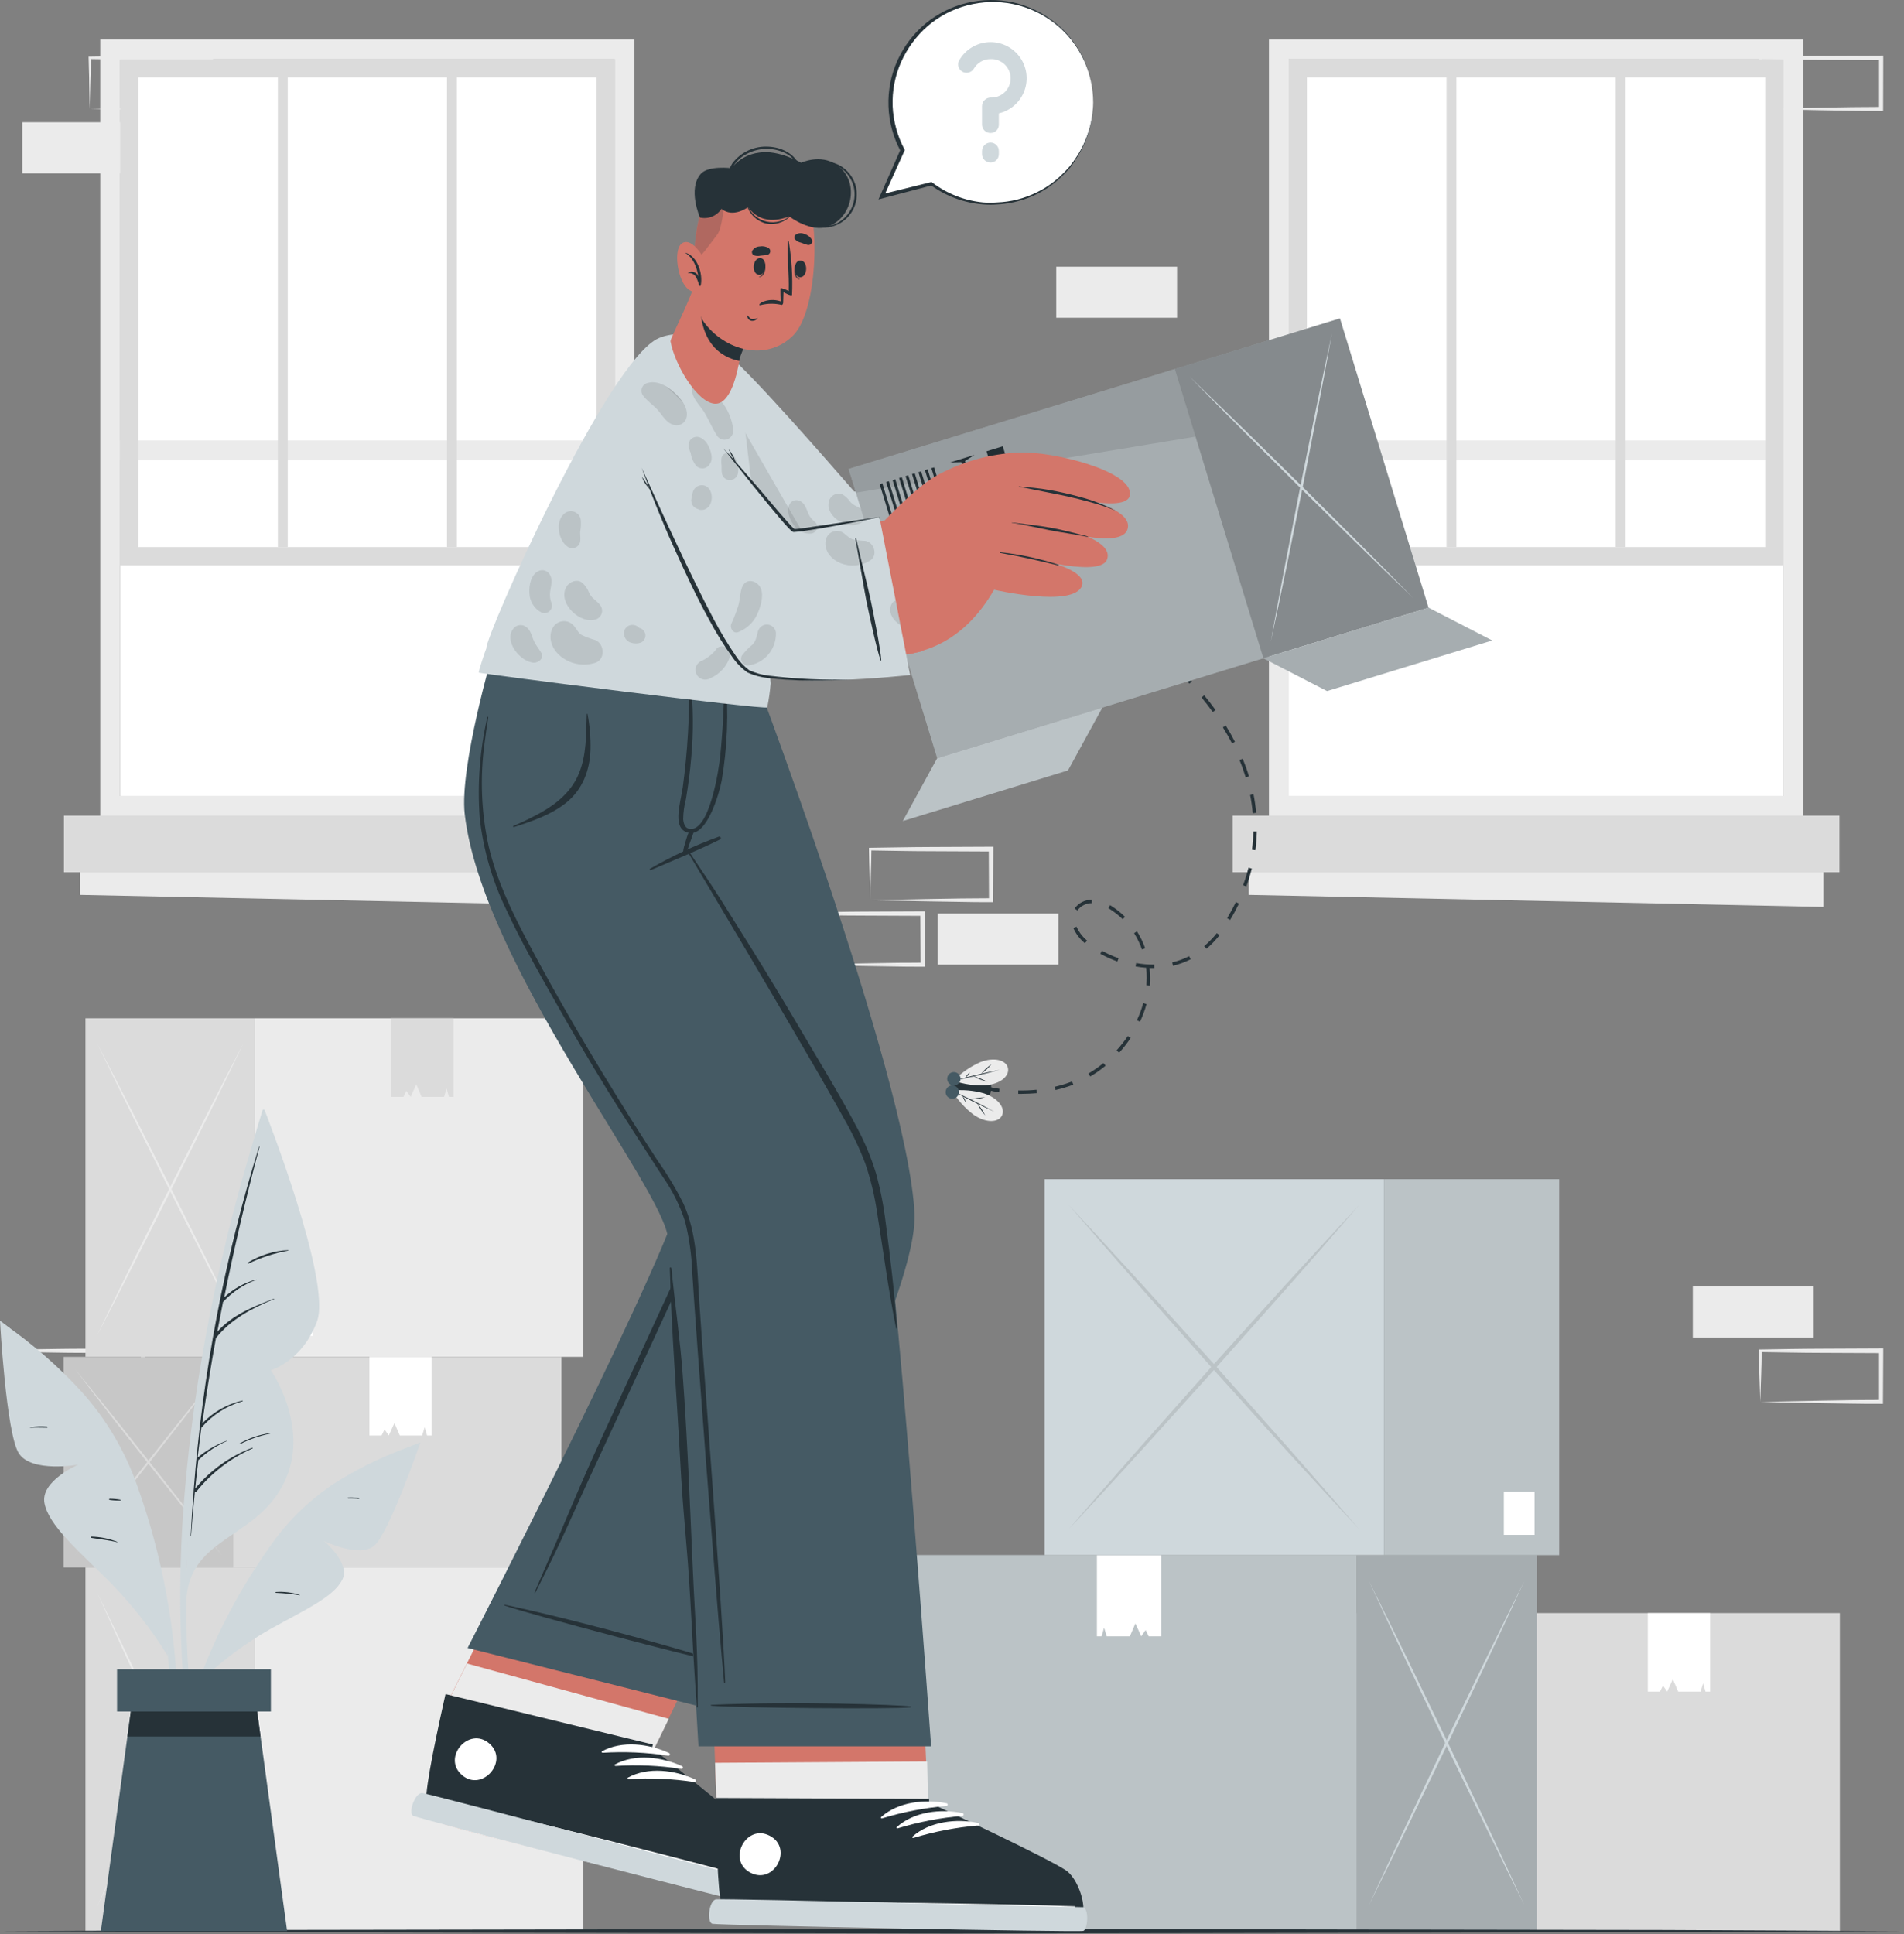 <svg width="2553" height="2593" viewBox="0 0 2553 2593" fill="none" xmlns="http://www.w3.org/2000/svg">
<rect x="0" y="0" width="2553" height="2593" fill="#808080" stroke="none"/>
<path d="M2269.81 1793.13H2431.84V1724.66H2269.81V1793.13Z" fill="#EBEBEB"/>
<path d="M2360.25 1879.47L2441.93 1877.75L2482.2 1877.08C2495.6 1876.77 2508.94 1877.08 2522.27 1876.71L2519.52 1879.47V1811L2522.58 1814.06L2441.57 1813.69C2414.58 1813.69 2387.54 1812.95 2360.55 1812.65L2362.2 1811C2362.2 1822.19 2361.71 1833.45 2361.41 1844.83L2360.25 1879.47ZM2360.25 1879.47L2359.14 1845.87C2358.84 1834.49 2358.41 1822.93 2358.35 1811.3V1809.16H2360.06C2387.05 1808.79 2414.09 1808.18 2441.08 1808.12L2522.09 1807.75H2525.15V1810.81L2524.78 1879.28V1882.04H2522.09C2508.45 1882.04 2494.74 1882.04 2481.09 1881.73L2440.34 1881.06L2360.25 1879.47Z" fill="#EBEBEB"/>
<path d="M1166.81 1206.94L1248.56 1205.22L1288.76 1204.55C1302.16 1204.25 1315.5 1204.55 1328.84 1204.25L1326.09 1206.94L1325.78 1138.47L1328.84 1141.53L1247.83 1141.16C1220.84 1141.16 1193.8 1140.49 1166.81 1140.12L1168.47 1138.47C1168.47 1149.66 1167.98 1160.92 1167.67 1172.37L1166.81 1206.94ZM1166.81 1206.94L1165.96 1172.79C1165.65 1161.41 1165.28 1149.85 1165.16 1138.22V1136.57H1166.88C1193.86 1136.26 1220.91 1135.59 1247.89 1135.53L1328.9 1135.16H1331.96V1138.22L1331.66 1206.69V1209.51H1328.97C1315.32 1209.51 1301.61 1209.51 1288.03 1209.14L1247.22 1208.47L1166.81 1206.94Z" fill="#EBEBEB"/>
<path d="M1257.19 1293.28H1419.22V1224.8H1257.19V1293.28Z" fill="#EBEBEB"/>
<path d="M1075.03 1293.28L1156.78 1291.56L1197.04 1290.89C1210.44 1290.58 1223.72 1290.89 1237.06 1290.58L1234.37 1293.28L1234 1224.8L1237.06 1227.86L1156.05 1227.5C1129.06 1227.5 1102.08 1226.82 1075.03 1226.46L1076.74 1224.8C1076.74 1236 1076.19 1247.26 1075.95 1258.7L1075.03 1293.28ZM1075.03 1293.28L1074.17 1259.38C1074.17 1248 1073.5 1236.43 1073.38 1224.8V1223.15H1075.03C1102.08 1223.15 1129.06 1222.17 1156.05 1222.11L1237.06 1221.75H1240.18V1224.8L1239.87 1293.28V1296.03H1237.12C1223.48 1296.03 1209.77 1296.03 1196.19 1295.66L1155.43 1294.99L1075.03 1293.28Z" fill="#EBEBEB"/>
<path d="M1416.28 426.043H1578.31V357.572H1416.28V426.043Z" fill="#EBEBEB"/>
<path d="M29.922 1879.47L111.67 1877.75L151.933 1877.08C165.272 1876.77 178.611 1877.08 191.95 1876.71L189.258 1879.47L188.891 1811L191.95 1814.06L110.936 1813.69C83.952 1813.69 56.906 1812.95 29.922 1812.65L31.574 1811C31.574 1822.19 31.084 1833.45 30.778 1844.83L29.922 1879.47ZM29.922 1879.47L29.065 1845.87C28.759 1834.49 28.392 1822.93 28.27 1811.3V1809.16H29.922C56.906 1808.79 83.952 1808.18 110.936 1808.12L191.95 1807.75H195.01V1810.81V1879.28V1882.04H192.256C178.611 1882.04 164.905 1882.04 151.321 1881.73L110.569 1881.06L29.922 1879.47Z" fill="#EBEBEB"/>
<path d="M120.298 146.042L202.046 144.328L242.309 143.655C255.709 143.349 268.987 143.655 282.326 143.288L279.634 146.042L279.267 77.51L282.326 80.569L201.312 80.202C174.328 80.202 147.343 79.468 120.298 79.162L122.011 77.51C122.011 88.707 121.46 99.966 121.154 111.408L120.298 146.042ZM120.298 146.042L119.625 112.143C119.625 100.762 118.951 89.197 118.829 77.571V75.919H120.481C147.527 75.613 174.511 74.94 201.496 74.879L282.51 74.511H285.63V77.51L284.835 146.042V148.795H282.082C268.436 148.795 254.73 148.795 241.146 148.428L200.394 147.755L120.298 146.042Z" fill="#EBEBEB"/>
<path d="M29.922 232.379L191.95 232.379V163.909H29.922V232.379Z" fill="#EBEBEB"/>
<path d="M2360.25 146.042L2441.93 144.328L2482.2 143.655C2495.6 143.349 2508.94 143.655 2522.27 143.288L2519.52 146.042V77.571L2522.58 80.63L2441.57 80.263C2414.58 80.263 2387.54 79.529 2360.55 79.223L2362.2 77.571C2362.2 88.769 2361.71 100.027 2361.41 111.47L2360.25 146.042ZM2360.25 146.042L2359.14 112.143C2358.84 100.762 2358.41 89.197 2358.35 77.571V75.919H2360.06C2387.05 75.613 2414.09 74.94 2441.08 74.879L2522.09 74.511H2525.15V77.51L2524.97 146.042V148.795H2522.27C2508.63 148.795 2494.92 148.795 2481.28 148.428L2440.53 147.755L2360.25 146.042Z" fill="#EBEBEB"/>
<path d="M782.119 2101.46H341.863V2588.95H782.119V2101.46Z" fill="#EBEBEB"/>
<path d="M114.607 2589.02H341.925L341.925 2101.46H114.607L114.607 2589.02Z" fill="#DBDBDB"/>
<path d="M130.21 2555.67C147.099 2520.99 163.783 2486.32 180.263 2451.65L229.765 2346.22L278.716 2240.91C295.033 2205.75 311.024 2170.46 326.689 2135.05C309.8 2169.73 293.116 2204.5 276.636 2239.38L227.317 2344.26L178.366 2449.57C162.09 2484.77 146.038 2520.14 130.21 2555.67Z" fill="#EBEBEB"/>
<path d="M130.21 2135.05C146.038 2170.5 162.029 2205.79 178.183 2240.91L227.134 2346.22L276.452 2451.1C292.973 2485.97 309.658 2520.65 326.505 2555.12C310.677 2519.71 294.687 2484.42 278.533 2449.26L229.582 2343.95L180.263 2239.08C163.742 2204.4 147.058 2169.73 130.21 2135.05Z" fill="#EBEBEB"/>
<path d="M782.119 1365.17H341.863V1819.07H782.119V1365.17Z" fill="#EBEBEB"/>
<path d="M114.607 1819.13H341.925L341.925 1365.17H114.607L114.607 1819.13Z" fill="#DBDBDB"/>
<path d="M524.635 1470.54H533.997H540.973L544.95 1462.4L550.579 1470.54L558.167 1453.84L565.387 1470.54H586.008H595.37L598.796 1459.4L601.978 1470.54H608.097V1365.17H524.635V1470.54Z" fill="#DBDBDB"/>
<path d="M130.21 1790.19C147.099 1757.97 163.783 1725.54 180.263 1692.9L229.582 1595L278.533 1497.1C294.85 1464.46 310.841 1431.6 326.505 1398.52C309.617 1430.83 292.933 1463.22 276.452 1495.69L227.134 1593.29L178.183 1691.19C162.029 1724.19 146.038 1757.19 130.21 1790.19Z" fill="#EBEBEB"/>
<path d="M130.21 1398.77C146.038 1431.68 162.029 1464.46 178.183 1497.1L227.134 1595L276.452 1692.9C292.973 1725.54 309.658 1757.92 326.505 1790.07C310.677 1757.11 294.687 1724.25 278.533 1691.49L229.582 1593.59L180.263 1495.99C163.742 1463.48 147.058 1431.07 130.21 1398.77Z" fill="#EBEBEB"/>
<path d="M370.867 1790.93H419.757V1742.04H370.867V1790.93Z" fill="white"/>
<path d="M752.809 1819.13H312.554V2101.46H752.809V1819.13Z" fill="#DBDBDB"/>
<path d="M85.236 2101.46H312.554L312.554 1819.13H85.236L85.236 2101.46Z" fill="#C7C7C7"/>
<path d="M495.326 1924.5H504.626H511.663L515.64 1916.36L521.27 1924.5L528.857 1907.8L536.078 1924.5H556.637H566.06L569.426 1913.37L572.669 1924.5H578.788V1819.13H495.326V1924.5Z" fill="white"/>
<path d="M100.901 2084.51C117.748 2064.11 134.433 2043.53 150.954 2022.77L200.272 1960.73L249.223 1898.37C265.296 1877.57 281.266 1856.68 297.134 1835.72C280.328 1856.11 263.643 1876.69 247.082 1897.46L197.763 1959.56L148.812 2021.85C132.699 2042.78 116.728 2063.67 100.901 2084.51Z" fill="#DBDBDB"/>
<path d="M100.901 1835.9C116.769 1856.87 132.76 1877.75 148.873 1898.56L197.824 1960.91L247.143 2022.95C263.46 2043.6 280.103 2064.11 297.073 2084.51C281.286 2063.54 265.316 2042.66 249.162 2021.85L200.211 1959.56L150.892 1897.46C134.412 1876.98 117.748 1856.46 100.901 1835.9Z" fill="#DBDBDB"/>
<path d="M2466.96 2162.53H2026.7V2589.02H2466.96V2162.53Z" fill="#DBDBDB"/>
<path d="M1799.45 2589.02H2026.77V2162.53H1799.45V2589.02Z" fill="#C7C7C7"/>
<path d="M2209.48 2267.89H2218.78H2225.81L2229.79 2259.76L2235.42 2267.89L2243.01 2251.19L2250.23 2267.89H2270.79H2280.21L2283.64 2256.7L2286.82 2267.89H2292.94V2162.53H2209.48V2267.89Z" fill="white"/>
<path d="M1815.05 2563.62C1831.9 2532.66 1848.58 2501.58 1865.1 2470.37L1914.42 2376.63L1963.37 2282.52C1979.69 2251.07 1995.66 2219.54 2011.28 2187.92C1994.48 2218.88 1977.79 2249.97 1961.23 2281.17L1911.91 2374.85L1863.27 2469.02C1847.11 2500.47 1831.04 2532.01 1815.05 2563.62Z" fill="#DBDBDB"/>
<path d="M1815.05 2187.92C1830.92 2219.54 1846.91 2251.07 1863.02 2282.52L1911.67 2376.63L1960.99 2470.37C1977.51 2501.58 1994.19 2532.66 2011.04 2563.62C1995.25 2531.97 1979.28 2500.43 1963.13 2469.02L1914.18 2374.85L1864.86 2281.17C1848.5 2249.97 1831.9 2218.88 1815.05 2187.92Z" fill="#DBDBDB"/>
<path d="M1701.48 53.034V1093.86H2417.76V53.034H1701.48ZM2391.33 1067.12H1727.92V79.162H2391.33V1067.12Z" fill="#EBEBEB"/>
<path d="M2391.33 79.162H1727.92V1067.12H2391.33V79.162Z" fill="white"/>
<path d="M1727.92 616.953L2391.33 616.953V590.519L1727.92 590.519V616.953Z" fill="#EBEBEB"/>
<path d="M1652.78 1169.37H2466.41V1093.49H1652.78V1169.37Z" fill="#DBDBDB"/>
<path d="M1674.38 1199.72L2444.87 1215.87V1169.37H1674.38V1199.72Z" fill="#EBEBEB"/>
<path d="M1727.92 79.162H2391.33V757.932H1727.92V79.162ZM2366.85 103.637H1752.39V733.456H2366.85V103.637Z" fill="#DBDBDB"/>
<path d="M2179.62 79.162H2166.4V733.456H2179.62V79.162Z" fill="#DBDBDB"/>
<path d="M1952.85 79.162H1939.63V733.456H1952.85V79.162Z" fill="#DBDBDB"/>
<path d="M134.433 53.034V1093.86H850.712V53.034H134.433ZM824.278 1067.12H160.866V79.162H824.278V1067.12Z" fill="#EBEBEB"/>
<path d="M824.278 79.162H160.866V1067.12H824.278V79.162Z" fill="white"/>
<path d="M160.866 616.953L824.278 616.953V590.519L160.866 590.519V616.953Z" fill="#EBEBEB"/>
<path d="M85.726 1169.37H899.357V1093.49H85.726V1169.37Z" fill="#DBDBDB"/>
<path d="M107.326 1199.72L877.818 1215.87V1169.37H107.326V1199.72Z" fill="#EBEBEB"/>
<path d="M160.866 79.162H824.278V757.932H160.866V79.162ZM799.802 103.637H185.342V733.456H799.802V103.637Z" fill="#DBDBDB"/>
<path d="M612.564 79.162H599.347V733.456H612.564V79.162Z" fill="#DBDBDB"/>
<path d="M385.797 79.162H372.581V733.456H385.797V79.162Z" fill="#DBDBDB"/>
<path d="M1818.91 2084.82H1208.97V2588.77H1818.91V2084.82Z" fill="#CFD8DC"/>
<path opacity="0.1" d="M1818.91 2084.82H1208.97V2588.77H1818.91V2084.82Z" fill="black"/>
<path d="M2060.6 2084.88H1818.91V2588.83H2060.6V2084.88Z" fill="#CFD8DC"/>
<path opacity="0.2" d="M2060.6 2084.88H1818.91V2588.83H2060.6V2084.88Z" fill="black"/>
<path d="M2043.9 2554.08C2026.03 2518.26 2008.31 2482.32 1990.73 2446.26L1938.29 2337.83L1886.52 2228.98C1869.39 2192.63 1852.4 2156.16 1835.55 2119.57C1853.5 2155.43 1871.24 2191.37 1888.78 2227.39L1941.16 2335.81L1992.93 2444.67C2010.14 2481.02 2027.13 2517.49 2043.9 2554.08Z" fill="#CFD8DC"/>
<path d="M2043.9 2119.57C2027.09 2156.29 2010.1 2192.75 1992.93 2228.98L1941.16 2337.83L1888.78 2446.26C1871.2 2482.28 1853.46 2518.22 1835.55 2554.08C1852.4 2517.36 1869.39 2480.89 1886.52 2444.67L1938.29 2335.81L1990.73 2227.45C2008.31 2191.35 2026.03 2155.39 2043.9 2119.57Z" fill="#CFD8DC"/>
<path d="M1557.08 2193.73H1547.47H1540.19L1536.09 2185.35L1530.28 2193.73L1522.38 2176.48L1514.98 2193.73H1493.69H1483.96L1480.41 2182.23L1477.1 2193.73H1470.8V2084.88H1557.08V2193.73Z" fill="white"/>
<path d="M1855.68 1580.93H1400.62V2084.82H1855.68V1580.93Z" fill="#CFD8DC"/>
<path d="M2090.65 1580.93H1855.68V2084.88H2090.65V1580.93Z" fill="#CFD8DC"/>
<path opacity="0.1" d="M2090.65 1580.93H1855.68V2084.88H2090.65V1580.93Z" fill="black"/>
<g opacity="0.1">
<path d="M1822.33 2050.12C1788.92 2014.27 1755.8 1978.33 1722.96 1942.31L1624.88 1833.64L1528.26 1724.78C1496.19 1688.43 1464.46 1651.97 1433.05 1615.37C1466.5 1651.23 1499.62 1687.19 1532.42 1723.25L1630.32 1831.62L1726.94 1940.47C1759.12 1976.98 1790.92 2013.53 1822.33 2050.12Z" fill="black"/>
<path d="M1822.33 1615.62C1790.88 1652.33 1759.14 1688.8 1727.12 1725.03L1630.51 1833.64L1532.6 1942.06C1499.97 1978.08 1466.84 2014.02 1433.23 2049.88C1464.68 2013.16 1496.42 1976.7 1528.44 1940.47L1624.88 1831.86L1722.78 1723.5C1755.7 1687.39 1788.88 1651.44 1822.33 1615.62Z" fill="black"/>
</g>
<path d="M2057.6 1999.58H2016.42V2057.71H2057.6V1999.58Z" fill="white"/>
<path d="M0 2589.02L319.04 2587.49L638.08 2587L1276.1 2585.96L1914.12 2587L2233.16 2587.49L2552.2 2589.02L2233.16 2590.48L1914.12 2591.03L1276.1 2592.07L638.08 2591.03L319.04 2590.48L0 2589.02Z" fill="#263238"/>
<path d="M1519.14 853.387C1515.71 851.184 1512.29 849.043 1508.86 846.962L1511.25 842.985L1521.65 849.532L1519.14 853.387Z" fill="#263238"/>
<path d="M1369.72 1466.5H1365.31V1461.91C1373.48 1462.09 1381.65 1461.79 1389.79 1460.99L1390.28 1465.58C1383.61 1466.07 1376.63 1466.5 1369.72 1466.5ZM1415.12 1461.48L1414.14 1457.02C1422.1 1455.21 1429.91 1452.82 1437.51 1449.86L1439.17 1454.14C1431.34 1457.14 1423.3 1459.56 1415.12 1461.36V1461.48ZM1461.81 1443.13L1459.54 1439.15C1466.58 1435.04 1473.27 1430.38 1479.55 1425.2L1482.49 1428.69C1476.01 1434.09 1469.09 1438.94 1461.81 1443.19V1443.13ZM1500.54 1411.31L1497.17 1408.19C1502.66 1402.15 1507.72 1395.73 1512.29 1388.97L1516.08 1391.54C1511.39 1398.54 1506.2 1405.19 1500.54 1411.43V1411.31ZM1528.56 1369.76L1524.4 1367.8C1527.89 1360.43 1530.74 1352.78 1532.91 1344.92L1537.31 1346.14C1535.09 1354.28 1532.16 1362.2 1528.56 1369.82V1369.76ZM1541.78 1321.3L1537.19 1320.93C1537.19 1317.63 1537.62 1314.26 1537.62 1311.02C1537.6 1306.48 1537.34 1301.95 1536.82 1297.44C1532.06 1297.12 1527.32 1296.52 1522.63 1295.66L1523.42 1291.13C1530.9 1292.48 1538.47 1293.18 1546.06 1293.21H1547.66V1297.8H1546H1541.41C1541.9 1302.23 1542.15 1306.69 1542.15 1311.14C1542.21 1314.45 1542.03 1317.93 1541.78 1321.36V1321.3ZM1572.8 1294.74L1571.76 1290.28C1579.63 1288.41 1587.25 1285.62 1594.46 1281.96L1596.55 1286.06C1589.01 1289.9 1581.04 1292.84 1572.8 1294.81V1294.74ZM1498.28 1289.05C1490.36 1286.2 1482.69 1282.72 1475.33 1278.65L1477.59 1274.67C1484.72 1278.61 1492.14 1281.96 1499.81 1284.71L1498.28 1289.05ZM1531.2 1272.9C1528.51 1265.25 1524.98 1257.92 1520.67 1251.05L1524.53 1248.61C1529.06 1255.75 1532.75 1263.38 1535.54 1271.37L1531.2 1272.9ZM1617.59 1271.92L1614.66 1268.43C1620.86 1263.19 1626.54 1257.35 1631.61 1250.99L1635.16 1253.87C1629.93 1260.52 1624.04 1266.63 1617.59 1272.1V1271.92ZM1454.59 1264.58L1453.3 1263.35C1447.24 1258.03 1442.42 1251.46 1439.17 1244.08L1443.45 1242.37C1446.43 1249.12 1450.86 1255.13 1456.42 1259.99L1457.65 1261.09L1454.59 1264.58ZM1649.35 1233.31L1645.44 1230.92C1649.72 1223.83 1653.7 1216.54 1657.18 1209.39L1661.34 1211.4C1657.8 1218.69 1653.76 1226.09 1649.35 1233.31ZM1505.43 1232.39C1499.84 1226.98 1493.69 1222.18 1487.08 1218.07L1486.16 1217.46L1488.55 1213.55L1489.53 1214.16C1496.35 1218.46 1502.69 1223.49 1508.43 1229.15L1505.43 1232.39ZM1444.67 1220.58L1440.88 1218.01C1443.5 1214.33 1446.97 1211.34 1451 1209.29C1455.03 1207.25 1459.49 1206.21 1464.01 1206.26V1210.85C1460.25 1210.83 1456.53 1211.7 1453.17 1213.39C1449.81 1215.08 1446.9 1217.55 1444.67 1220.58ZM1671.07 1188.34L1666.79 1186.75C1669.62 1179.07 1672.05 1171.24 1674.07 1163.31L1678.48 1164.41C1676.5 1172.52 1674.05 1180.51 1671.13 1188.34H1671.07ZM1683.31 1139.81L1678.72 1139.2C1679.81 1131.08 1680.45 1122.91 1680.62 1114.73H1685.21C1685.04 1123.12 1684.41 1131.49 1683.31 1139.81ZM1679.76 1090.25C1679.03 1082.04 1677.86 1073.87 1676.27 1065.77L1680.8 1064.86C1682.4 1073.05 1683.58 1081.32 1684.35 1089.64L1679.76 1090.25ZM1670.28 1042.16C1667.95 1034.45 1665.2 1026.67 1662.02 1018.96L1666.3 1017.25C1669.48 1025.02 1672.42 1032.98 1674.68 1040.81L1670.28 1042.16ZM1651.92 996.57C1648.25 989.41 1644.15 982.19 1639.68 975.092L1643.6 972.706C1648.01 979.865 1652.17 987.208 1655.84 994.489L1651.92 996.57ZM1626.16 954.594C1621.45 947.985 1616.37 941.438 1611.11 935.075L1614.66 932.137C1619.98 938.562 1625.12 945.232 1629.89 951.902L1626.16 954.594ZM1594.83 916.534C1589.26 910.415 1583.39 904.725 1577.39 899.095L1580.51 895.73C1586.63 901.482 1592.75 907.417 1598.14 913.414L1594.83 916.534ZM1558.91 882.697C1552.79 877.496 1546.13 872.356 1539.58 867.461L1542.27 863.789C1548.94 868.684 1555.55 873.886 1561.85 879.209L1558.91 882.697Z" fill="#263238"/>
<path d="M1339.67 1464.3C1335.56 1463.79 1331.47 1463.05 1327.44 1462.1L1328.54 1457.63C1328.54 1457.63 1332.94 1458.73 1340.29 1459.77L1339.67 1464.3Z" fill="#263238"/>
<path d="M1277.93 1455.18C1275.06 1479.66 1325.05 1493.36 1328.84 1461.3C1332.64 1429.24 1280.81 1430.52 1277.93 1455.18Z" fill="#263238"/>
<path d="M1343.41 1495.69C1338.76 1504.93 1322.3 1506.21 1305.29 1494.34C1293.73 1485.52 1283.97 1474.58 1276.53 1462.1C1290.91 1460.6 1305.45 1461.86 1319.36 1465.83C1339.49 1472.62 1348.3 1486.33 1343.41 1495.69Z" fill="#EBEBEB"/>
<path d="M1276.71 1462.1C1286.38 1466.44 1295.86 1471.15 1305.35 1475.8C1314.83 1480.45 1324.19 1485.41 1333.43 1490.55C1323.76 1486.2 1314.28 1481.49 1304.8 1476.84C1295.31 1472.19 1285.95 1467.24 1276.71 1462.1Z" fill="#263238"/>
<path d="M1321.13 1495.51C1318.94 1492.96 1316.89 1490.28 1315.01 1487.49C1313.17 1484.72 1311.49 1481.84 1310 1478.86C1312.19 1481.41 1314.24 1484.09 1316.12 1486.88C1317.98 1489.64 1319.65 1492.52 1321.13 1495.51Z" fill="#263238"/>
<path d="M1300.57 1474.03C1303.94 1473.15 1307.35 1472.46 1310.79 1471.95C1314.26 1471.46 1317.75 1471.15 1321.26 1471.03C1314.48 1472.72 1307.55 1473.72 1300.57 1474.03Z" fill="#263238"/>
<path d="M1295.25 1478.07C1293.14 1475.45 1291.64 1472.4 1290.84 1469.13C1292.95 1471.75 1294.45 1474.8 1295.25 1478.07Z" fill="#263238"/>
<path d="M1351.48 1431.62C1349.1 1421.53 1333.43 1416.51 1314.16 1424.1C1300.86 1430.02 1288.81 1438.43 1278.67 1448.88C1292.42 1453.64 1306.96 1455.72 1321.5 1455C1342.12 1453.28 1353.93 1442.03 1351.48 1431.62Z" fill="#EBEBEB"/>
<path d="M1278.67 1448.88C1289.07 1446.92 1299.41 1444.47 1309.69 1442.09C1319.97 1439.7 1330.25 1437.13 1340.28 1434.26C1329.94 1436.21 1319.6 1438.66 1309.32 1441.05C1299.04 1443.43 1288.89 1446 1278.67 1448.88Z" fill="#263238"/>
<path d="M1329.64 1426.61C1326.98 1428.5 1324.42 1430.54 1321.99 1432.73C1319.56 1435.01 1317.25 1437.42 1315.08 1439.95C1317.77 1438.09 1320.32 1436.04 1322.72 1433.83C1325.17 1431.56 1327.48 1429.15 1329.64 1426.61Z" fill="#263238"/>
<path d="M1304.55 1442.76C1310.75 1445.99 1317.27 1448.55 1324.01 1450.41C1317.82 1447.16 1311.3 1444.59 1304.55 1442.76Z" fill="#263238"/>
<path d="M1300.57 1437.62C1299.24 1438.62 1298.03 1439.77 1296.96 1441.05C1295.91 1442.36 1294.98 1443.77 1294.21 1445.27C1295.54 1444.25 1296.76 1443.08 1297.82 1441.78C1298.93 1440.53 1299.86 1439.13 1300.57 1437.62Z" fill="#263238"/>
<path d="M1277.93 1455.18C1279.69 1455.39 1281.34 1456.1 1282.68 1457.25C1284.03 1458.39 1285.01 1459.9 1285.49 1461.6C1285.98 1463.3 1285.95 1465.1 1285.41 1466.78C1284.87 1468.46 1283.85 1469.94 1282.47 1471.04C1281.08 1472.14 1279.41 1472.81 1277.65 1472.96C1275.89 1473.11 1274.13 1472.73 1272.59 1471.88C1271.04 1471.03 1269.78 1469.73 1268.97 1468.17C1268.16 1466.6 1267.83 1464.83 1268.02 1463.08C1268.3 1460.72 1269.49 1458.57 1271.35 1457.09C1273.21 1455.61 1275.57 1454.92 1277.93 1455.18Z" fill="#455A64"/>
<path d="M1280.01 1437.38C1281.18 1437.51 1282.31 1437.88 1283.34 1438.45C1284.37 1439.02 1285.27 1439.8 1286 1440.72C1286.73 1441.64 1287.28 1442.7 1287.6 1443.83C1287.92 1444.97 1288.01 1446.15 1287.88 1447.32C1287.74 1448.49 1287.37 1449.62 1286.8 1450.65C1286.23 1451.67 1285.46 1452.58 1284.53 1453.31C1283.61 1454.04 1282.55 1454.58 1281.42 1454.9C1280.29 1455.22 1279.1 1455.32 1277.93 1455.18C1275.57 1454.91 1273.42 1453.7 1271.94 1451.84C1270.47 1449.97 1269.79 1447.6 1270.07 1445.24C1270.35 1442.88 1271.55 1440.72 1273.41 1439.25C1275.28 1437.77 1277.65 1437.1 1280.01 1437.38Z" fill="#455A64"/>
<path d="M725.396 2031.34C725.396 2031.34 594.941 2292.55 594.88 2292.55C584.11 2346.46 575.666 2394.01 573.525 2418.97C573.493 2419.11 573.493 2419.26 573.525 2419.4C572.395 2425.19 572.626 2431.16 574.198 2436.84C574.166 2436.98 574.166 2437.13 574.198 2437.27C588.088 2451.34 1016.78 2550.04 1033.12 2548.45C1049.45 2546.86 1045.97 2500.78 1032.38 2483.71C1018.8 2466.64 871.515 2355.21 871.515 2355.21L999.033 2093.57L725.396 2031.34Z" fill="#D3766A"/>
<path d="M1026.63 2548.69C1010.54 2550.28 588.272 2451.52 574.443 2437.51C574.423 2437.37 574.423 2437.22 574.443 2437.08C572.842 2431.41 572.59 2425.43 573.709 2419.64C573.657 2419.51 573.657 2419.35 573.709 2419.22C575.789 2394.25 584.294 2346.71 595.003 2292.74L626.209 2230.2L896.726 2304.36L871.761 2355.64C871.761 2355.64 1012.5 2466.82 1026.14 2484.14C1039.79 2501.45 1042.78 2547.16 1026.63 2548.69Z" fill="#EBEBEB"/>
<path d="M1032.5 2541.84C1016.17 2543.06 586.436 2433.53 572.73 2418.97C567.467 2413.52 579.766 2349.95 596.838 2273.59L597.389 2271.2L875.432 2338.81L874.147 2343.46C874.147 2343.46 1019.84 2458.99 1033.24 2476.61C1046.64 2494.23 1048.78 2540.68 1032.5 2541.84Z" fill="#263238"/>
<path d="M1031.83 2523.91C959.873 2503.72 667.634 2428.82 594.941 2414.26C594.329 2414.26 594.207 2414.56 594.941 2414.75C665.859 2436.35 958.71 2508.86 1031.71 2524.89C1033.12 2525.44 1033.36 2524.34 1031.83 2523.91Z" fill="white"/>
<path d="M897.215 2350.26C870.047 2337.65 834.068 2333.12 807.145 2347.93C806.105 2348.48 807.145 2349.95 807.879 2349.89C837.367 2348.04 866.967 2349.35 896.175 2353.8C896.604 2353.83 897.029 2353.71 897.38 2353.46C897.732 2353.22 897.989 2352.86 898.11 2352.44C898.231 2352.03 898.208 2351.59 898.045 2351.19C897.883 2350.8 897.59 2350.47 897.215 2350.26Z" fill="white"/>
<path d="M914.593 2367.88C887.486 2355.33 851.507 2350.81 824.522 2365.55C823.482 2366.1 824.522 2367.57 825.318 2367.57C854.805 2365.69 884.409 2367 913.613 2371.49C914.06 2371.53 914.507 2371.42 914.876 2371.16C915.244 2370.91 915.511 2370.53 915.628 2370.1C915.746 2369.66 915.706 2369.2 915.516 2368.8C915.327 2368.39 914.999 2368.07 914.593 2367.88Z" fill="white"/>
<path d="M932.032 2385.56C904.864 2372.96 868.884 2368.43 841.961 2383.17C840.921 2383.79 841.961 2385.26 842.757 2385.19C872.224 2383.35 901.804 2384.66 930.991 2389.11C931.42 2389.14 931.845 2389.02 932.196 2388.77C932.548 2388.52 932.805 2388.16 932.926 2387.75C933.047 2387.34 933.024 2386.9 932.862 2386.5C932.699 2386.1 932.406 2385.77 932.032 2385.56Z" fill="white"/>
<path d="M1042.97 2528.13C1049.88 2533.03 1041.62 2558.42 1035.56 2559.09C1029.51 2559.77 561.471 2438.25 554.067 2434.39C546.663 2430.54 556.82 2402.76 566.305 2403.8C575.789 2404.84 1042.97 2528.13 1042.97 2528.13Z" fill="#CFD8DC"/>
<path d="M656.069 2337.41C628.901 2313.91 592.31 2356.13 619.355 2379.69C646.401 2403.24 683.298 2360.96 656.069 2337.41Z" fill="white"/>
<path d="M627.004 2209.34L940.537 2288.39C940.537 2288.39 1232.78 1761 1226.23 1626.94C1217.23 1442.03 1000.13 873.457 1000.13 873.457H740.204C740.204 873.457 912.696 1488.1 915.082 1591.51C916.122 1645.6 627.004 2209.34 627.004 2209.34Z" fill="#455A64"/>
<path d="M953.937 2224.76C937.233 2218.09 787.992 2175.01 676.628 2151.33C676.506 2151.37 676.399 2151.45 676.324 2151.55C676.248 2151.66 676.208 2151.78 676.208 2151.91C676.208 2152.04 676.248 2152.17 676.324 2152.27C676.399 2152.37 676.506 2152.45 676.628 2152.49C711.69 2164.73 932.949 2223.04 953.692 2225.92C954.182 2226.1 954.671 2225.25 953.937 2224.76Z" fill="#263238"/>
<path d="M936.621 1459.46C915.939 1372.7 893.789 1286.18 870.537 1200.21C847.285 1114.24 822.381 1027.47 795.029 942.172C791.725 931.709 788.237 921.368 784.872 910.966C784.775 910.633 784.549 910.353 784.245 910.187C783.941 910.02 783.583 909.981 783.25 910.079C782.918 910.176 782.637 910.402 782.471 910.706C782.305 911.01 782.266 911.368 782.363 911.7C806.839 996.692 831.315 1081.5 854.505 1166.8C877.696 1252.1 899.785 1337.64 920.589 1423.79C925.79 1445.09 930.869 1466.32 935.825 1487.67C941.586 1509.56 946.04 1531.77 949.165 1554.19C951.737 1575.6 950.263 1597.31 944.82 1618.19C938.916 1638.7 931.196 1658.65 921.752 1677.79C884.263 1759.17 846.795 1840.57 809.348 1921.99C771.9 2003.62 765.842 2022.22 729.802 2104.52C725.335 2114.74 720.868 2124.96 716.585 2135.11C716.585 2135.79 717.258 2136.4 717.625 2135.67C758.622 2055.02 764.924 2035.62 803.29 1953.51C841.655 1871.39 879.776 1788.29 917.836 1705.63C934.969 1668.3 955.1 1630.24 957.67 1588.51C960.24 1544.95 946.534 1501.26 936.621 1459.46Z" fill="#263238"/>
<path d="M950.817 2134.62L960.852 2422.21C962.504 2477.28 964.89 2525.44 968.501 2550.22C968.471 2550.36 968.471 2550.51 968.501 2550.65C968.706 2556.53 970.255 2562.29 973.029 2567.48L973.396 2567.84C990.1 2578.43 1429.99 2578.18 1445.35 2572.98C1460.71 2567.78 1447.12 2523.73 1430.05 2510.08C1412.98 2496.44 1244.46 2421.23 1244.46 2421.23L1231.67 2133.95L950.817 2134.62Z" fill="#D3766A"/>
<path d="M958.771 2363.35C958.771 2363.35 960.852 2422.21 960.852 2422.4C962.504 2477.47 964.89 2525.62 968.501 2550.4C968.471 2550.55 968.471 2550.69 968.501 2550.83C969.337 2556.6 970.857 2562.25 973.029 2567.66L973.396 2568.03C990.1 2578.61 1429.99 2578.37 1445.35 2573.17C1460.71 2567.97 1447.12 2523.91 1430.05 2510.26C1412.98 2496.62 1244.46 2421.42 1244.46 2421.42L1243.18 2361.51L958.771 2363.35Z" fill="#EBEBEB"/>
<path d="M1445.59 2572.68C1430.05 2577.63 986.674 2570.78 969.908 2559.77C963.789 2555.67 960.729 2491.05 959.628 2412.91V2410.47L1245.75 2411.69V2416.58C1245.75 2416.58 1414.32 2495.09 1431.4 2509.1C1448.47 2523.11 1461.19 2567.9 1445.59 2572.68Z" fill="#263238"/>
<path d="M1440.88 2555.67C1366.17 2552.67 1064.51 2547.65 990.406 2550.4C989.794 2550.4 989.794 2550.83 990.406 2550.83C1064.38 2555.42 1366.11 2558.05 1440.88 2556.95C1442.41 2556.58 1442.47 2555.67 1440.88 2555.67Z" fill="white"/>
<path d="M1269.61 2417.69C1240.3 2411.57 1204.2 2415.67 1181.44 2436.04C1180.52 2436.84 1181.44 2438.06 1182.66 2437.82C1210.91 2429.2 1240 2423.6 1269.43 2421.11C1269.78 2421 1270.09 2420.78 1270.32 2420.49C1270.55 2420.19 1270.68 2419.83 1270.7 2419.46C1270.72 2419.09 1270.63 2418.72 1270.43 2418.4C1270.24 2418.09 1269.95 2417.84 1269.61 2417.69Z" fill="white"/>
<path d="M1290.66 2430.78C1261.29 2424.66 1225.25 2428.82 1202.49 2449.44C1201.57 2450.24 1202.49 2451.46 1203.65 2451.16C1231.92 2442.52 1261.02 2436.94 1290.48 2434.51C1290.92 2434.46 1291.33 2434.25 1291.63 2433.92C1291.94 2433.59 1292.12 2433.17 1292.14 2432.72C1292.16 2432.28 1292.02 2431.84 1291.75 2431.48C1291.48 2431.13 1291.1 2430.88 1290.66 2430.78Z" fill="white"/>
<path d="M1311.65 2443.94C1282.34 2437.82 1246.3 2441.92 1223.48 2462.29C1222.62 2463.09 1223.48 2464.31 1224.7 2464.07C1252.95 2455.45 1282.03 2449.85 1311.46 2447.36C1311.82 2447.25 1312.13 2447.03 1312.36 2446.74C1312.59 2446.44 1312.72 2446.08 1312.74 2445.71C1312.76 2445.34 1312.66 2444.97 1312.47 2444.65C1312.28 2444.34 1311.99 2444.09 1311.65 2443.94Z" fill="white"/>
<path d="M1452.63 2556.89C1460.52 2560.07 1458.38 2586.69 1452.63 2588.71C1446.88 2590.73 963.116 2581.12 955.222 2579.16C947.329 2577.21 950.511 2547.77 960.117 2546.37C969.724 2544.96 1452.63 2556.89 1452.63 2556.89Z" fill="#CFD8DC"/>
<path d="M1032.08 2461.13C1000.2 2444.55 974.374 2494.11 1006.32 2510.69C1038.26 2527.27 1064.02 2477.71 1032.08 2461.13Z" fill="white"/>
<path d="M996.892 872.968C995.729 878.291 930.93 1134.49 922.853 1139.26C913.675 1144.71 1158.31 1473.84 1187.31 1635.44C1205.67 1738.79 1248.5 2341.2 1248.5 2341.2H936.56C936.56 2341.2 905.965 1829.6 895.808 1661.02C891.83 1595.61 646.462 1293.21 623.149 1091.6C615.806 1028.08 661.454 872.723 661.454 872.723L996.892 872.968Z" fill="#455A64"/>
<path d="M928.666 2097.79C924.995 2013.04 921.63 1928.11 915.45 1843.49C911.962 1795.52 905.109 1749.07 900.336 1701.28C900.336 1698.78 898.072 1698.16 898.133 1700.73C900.336 1785.85 907.373 1870.04 911.901 1955.1C916.429 2040.15 920.773 2059.97 925.607 2144.78C928.299 2192.75 930.686 2240.73 934.418 2288.64C934.458 2288.76 934.536 2288.87 934.641 2288.94C934.745 2289.02 934.871 2289.06 935 2289.06C935.128 2289.06 935.254 2289.02 935.358 2288.94C935.463 2288.87 935.541 2288.76 935.581 2288.64C935.764 2203.46 932.399 2182.84 928.666 2097.79Z" fill="#263238"/>
<path d="M1187.62 1639.48C1184.95 1617.1 1180.61 1594.95 1174.65 1573.22C1168.22 1552.15 1159.76 1531.76 1149.38 1512.33C1128.14 1471.58 1103.97 1432.17 1080.66 1392.59C1057.35 1353 1033.05 1312.55 1008.46 1273.02C994.628 1250.83 980.738 1228.66 966.787 1206.51C952.591 1184.18 937.6 1162.27 922.976 1140.24C922.862 1140.05 922.679 1139.92 922.467 1139.87C922.254 1139.82 922.03 1139.85 921.844 1139.97C921.657 1140.08 921.523 1140.26 921.472 1140.48C921.42 1140.69 921.455 1140.91 921.568 1141.1C945.432 1181.12 969.051 1221.19 992.915 1261.21C1016.78 1301.23 1040.28 1341.37 1063.77 1381.51C1087.27 1421.65 1110.09 1460.57 1132.24 1500.71C1143.15 1519.76 1152.54 1539.65 1160.33 1560.18C1167.57 1581.46 1172.84 1603.35 1176.05 1625.59C1184.38 1677.42 1191.17 1729.61 1201.57 1780.95C1201.61 1781.07 1201.69 1781.18 1201.79 1781.26C1201.9 1781.33 1202.02 1781.37 1202.15 1781.37C1202.28 1781.37 1202.41 1781.33 1202.51 1781.26C1202.61 1781.18 1202.69 1781.07 1202.73 1780.95C1199.49 1733.71 1193.86 1686.42 1187.62 1639.48Z" fill="#263238"/>
<path d="M1221.03 2287.72C1203.22 2285.39 1067.32 2280.68 953.632 2285.58C952.897 2285.58 952.958 2286.68 953.632 2286.74C990.651 2289.98 1199.98 2291.45 1220.84 2289C1221.39 2288.94 1221.64 2287.84 1221.03 2287.72Z" fill="#263238"/>
<path d="M963.544 1121.76C931.761 1133.34 901.05 1147.67 871.76 1164.59C871.509 1164.71 871.313 1164.92 871.215 1165.18C871.118 1165.43 871.127 1165.72 871.24 1165.97C871.354 1166.22 871.563 1166.42 871.821 1166.52C872.079 1166.61 872.365 1166.61 872.617 1166.49C903.579 1153.15 935.213 1140.42 965.441 1125.43C965.928 1125.18 966.295 1124.75 966.461 1124.23C966.627 1123.7 966.58 1123.14 966.328 1122.65C966.076 1122.16 965.642 1121.8 965.12 1121.63C964.598 1121.46 964.031 1121.51 963.544 1121.76Z" fill="#263238"/>
<path d="M972.906 909.681C972.906 908.641 970.948 908.396 970.948 909.681C970.954 944.257 969.218 978.811 965.747 1013.21C964.278 1029.18 951.428 1117.23 923.771 1111.12C919.121 1110.01 916.795 1105.49 916.061 1098.45C916.138 1089.32 917.372 1080.23 919.732 1071.4C922.792 1053.05 925.239 1034.69 926.83 1015.78C930.074 981.042 929.705 946.059 925.729 911.394C925.677 911.199 925.562 911.025 925.402 910.902C925.241 910.778 925.044 910.711 924.842 910.711C924.639 910.711 924.442 910.778 924.282 910.902C924.121 911.025 924.006 911.199 923.954 911.394C924.756 959.551 921.933 1007.7 915.51 1055.43C912.023 1078.38 900.458 1112.95 924.505 1116.62C948.552 1120.29 964.768 1062.35 967.705 1046.5C975.359 1001.31 977.107 955.32 972.906 909.681Z" fill="#263238"/>
<path d="M924.505 1113.01C922.054 1118.99 920.01 1125.12 918.387 1131.37C916.625 1136.17 915.755 1141.25 915.817 1146.36C915.846 1146.57 915.939 1146.76 916.082 1146.92C916.225 1147.07 916.412 1147.18 916.617 1147.23C916.823 1147.28 917.038 1147.26 917.234 1147.18C917.43 1147.1 917.597 1146.96 917.713 1146.79C920.604 1142.28 922.772 1137.34 924.138 1132.16C926.28 1126.47 928.483 1120.91 930.257 1115.15C930.541 1114.39 930.511 1113.55 930.172 1112.81C929.834 1112.07 929.215 1111.49 928.452 1111.21C927.689 1110.92 926.845 1110.95 926.105 1111.29C925.365 1111.63 924.789 1112.25 924.505 1113.01Z" fill="#263238"/>
<path d="M937.538 1743.26C934.601 1699.69 934.785 1653.74 916.245 1613.36C906.397 1593.68 895.065 1574.77 882.346 1556.82C869.7 1537.48 857.218 1518.04 844.898 1498.5C795.947 1420.37 748.709 1340.64 705.693 1258.95C684.95 1219.6 665.859 1178.97 655.457 1135.53C645.313 1089.81 643.386 1042.66 649.766 996.264C651.235 984.699 652.826 973.195 654.723 961.692C654.729 961.536 654.681 961.383 654.587 961.258C654.492 961.134 654.358 961.046 654.206 961.01C654.054 960.974 653.895 960.992 653.755 961.06C653.614 961.129 653.502 961.244 653.438 961.386C643.37 1005.5 639.926 1050.87 643.219 1096C647.928 1139.15 660.08 1181.16 679.137 1220.15C698.106 1261.21 720.684 1300.74 742.957 1340.08C765.924 1380.88 789.563 1421.08 813.875 1460.69C838.351 1500.22 863.561 1538.95 888.832 1577.87C901.722 1596.22 911.768 1616.42 918.631 1637.77C924.195 1660.05 927.394 1682.86 928.177 1705.81C934.295 1802.12 958.771 2122.33 967.46 2218.15C968.5 2230.39 969.602 2242.62 970.764 2254.86C970.729 2254.99 970.724 2255.12 970.749 2255.25C970.774 2255.38 970.829 2255.5 970.909 2255.61C970.989 2255.71 971.092 2255.8 971.21 2255.86C971.328 2255.91 971.458 2255.95 971.59 2255.95C971.722 2255.95 971.852 2255.91 971.97 2255.86C972.088 2255.8 972.191 2255.71 972.271 2255.61C972.351 2255.5 972.406 2255.38 972.431 2255.25C972.456 2255.12 972.451 2254.99 972.416 2254.86C968.745 2158.67 943.841 1839.27 937.538 1743.26Z" fill="#263238"/>
<path d="M787.809 957.409C787.809 956.736 786.707 956.98 786.707 957.409C785.79 984.148 786.707 1011.81 776.244 1036.95C766.821 1060.15 747.852 1076.42 726.62 1088.6C714.272 1095.53 701.545 1101.76 688.499 1107.26C687.581 1107.69 687.948 1109.16 688.989 1108.85C713.464 1101.02 738.735 1092.51 759.234 1076.12C781.139 1058.49 790.746 1032.98 791.786 1005.44C792.161 989.335 790.828 973.234 787.809 957.409Z" fill="#263238"/>
<path d="M923.587 521.559C958.588 629.007 1053.12 812.023 1086.9 834.113C1116.82 853.632 1257.62 831.849 1319.42 816.98C1342.43 811.412 1290.66 636.044 1266.12 642.469C1236.69 650.178 1149.01 669.942 1142.64 665.047C1136.28 660.152 1047.86 551.236 985.205 487.11C928.177 429.041 910.371 480.929 923.587 521.559Z" fill="#D3766A"/>
<path d="M1305.9 818.326C1317.71 816.857 1417.63 812.207 1463.46 787.303C1487.93 774.025 1550.41 730.091 1544.17 714.305C1538.48 699.925 1518.41 707.757 1518.41 707.757C1518.41 707.757 1546 687.748 1537.93 667.801C1529.85 647.853 1496.5 662.845 1496.5 662.845C1496.5 662.845 1523.36 640.205 1513.88 620.93C1504.39 601.655 1473.43 622.276 1473.43 622.276C1473.43 622.276 1498.95 602.757 1484.45 590.152C1466.95 574.977 1423.93 616.341 1394.87 626.009C1388.26 628.211 1258.05 661.131 1258.05 661.131L1305.9 818.326Z" fill="#D3766A"/>
<path d="M1472.33 621.725C1440.64 652.014 1421.48 659.785 1379.14 668.351C1378.34 668.351 1378.41 669.82 1379.14 669.698C1421.36 665.108 1446.75 658.806 1473.74 623.194C1475.21 621.419 1473.8 620.257 1472.33 621.725Z" fill="#263238"/>
<path d="M1495.46 662.11C1459.79 690.747 1439.11 699.313 1395.42 711.551C1394.8 711.551 1395.05 712.836 1395.72 712.714C1439.53 704.27 1464.74 697.416 1496.62 664.129C1498.09 662.661 1497.11 660.825 1495.46 662.11Z" fill="#263238"/>
<path d="M1516.26 708.247C1479.55 733.456 1457.46 743.92 1413.53 750.345C1413.32 750.345 1413.12 750.428 1412.97 750.578C1412.82 750.727 1412.73 750.929 1412.73 751.14C1412.73 751.351 1412.82 751.553 1412.97 751.703C1413.12 751.852 1413.32 751.936 1413.53 751.936C1458.99 749.733 1486.96 736.944 1516.75 709.47C1518.96 707.757 1518.53 706.717 1516.26 708.247Z" fill="#263238"/>
<path d="M1223.9 666.761C1223.9 666.761 1260.31 625.58 1280.26 611.017C1300.21 596.454 1394.68 569.531 1401.66 589.601C1410.65 615.545 1359.19 641.795 1332.33 651.341C1332.33 651.341 1353.2 711.306 1320.09 738.107C1286.99 764.908 1223.9 666.761 1223.9 666.761Z" fill="#D3766A"/>
<path d="M1401.84 597.617C1392.97 627.171 1356.87 637.451 1331.47 648.649C1331.1 648.811 1330.77 649.058 1330.5 649.372C1330.24 649.685 1330.05 650.055 1329.96 650.453C1329.86 650.851 1329.86 651.266 1329.95 651.664C1330.05 652.063 1330.23 652.434 1330.49 652.748C1337.59 678.448 1340.04 716.752 1322.05 738.413C1321.56 739.025 1322.36 739.882 1322.97 739.331C1345.42 718.771 1346.04 680.895 1336.49 653.238C1362.74 642.163 1398.48 630.231 1402.09 597.739C1402.15 597.617 1401.9 597.617 1401.84 597.617Z" fill="#263238"/>
<path d="M1305.84 848.492L1259.7 638.369L1145.52 659.112C1100.49 607.529 1010.48 504.426 974.191 473.464C931.359 437.118 903.334 464.408 919.121 519.478C954.794 645.344 1059.12 830.135 1086.41 847.574C1126 872.968 1305.84 848.492 1305.84 848.492Z" fill="#CFD8DC"/>
<path opacity="0.1" d="M1142.83 723.054C1148.48 724.283 1154.24 724.96 1160.02 725.074C1172.26 726.726 1177.64 744.776 1166.51 751.63C1160.66 755.232 1154.05 757.413 1147.21 757.997C1140.36 758.582 1133.48 757.553 1127.1 754.995C1114.86 750.222 1104.52 738.352 1107.15 724.401C1107.61 721.8 1108.73 719.361 1110.41 717.322C1112.09 715.283 1114.26 713.713 1116.73 712.764C1119.19 711.815 1121.86 711.521 1124.47 711.908C1127.08 712.296 1129.55 713.354 1131.63 714.977C1135.02 718.114 1138.78 720.827 1142.83 723.054ZM1111.25 673.063C1106.85 693.867 1139.03 711.734 1155.49 700.659C1156.82 699.654 1157.9 698.363 1158.66 696.882C1159.42 695.401 1159.84 693.768 1159.88 692.104C1159.92 690.44 1159.59 688.788 1158.9 687.272C1158.22 685.755 1157.2 684.412 1155.92 683.343C1151.09 679.427 1147.05 678.815 1142.77 675.266C1141.27 674.096 1139.95 672.715 1138.85 671.166C1136.42 667.821 1133.32 665.026 1129.73 662.967C1127.87 662.17 1125.85 661.807 1123.82 661.905C1121.8 662.002 1119.82 662.558 1118.04 663.53C1116.26 664.502 1114.73 665.865 1113.55 667.516C1112.38 669.167 1111.59 671.064 1111.25 673.063ZM1059.92 674.164C1053.31 682.792 1058.26 695.764 1064.08 703.596C1066.69 707.497 1070.3 710.634 1074.52 712.687C1078.75 714.74 1083.44 715.636 1088.13 715.283C1089.83 715.043 1091.43 714.314 1092.73 713.185C1094.04 712.056 1094.98 710.574 1095.46 708.918C1095.94 707.262 1095.93 705.503 1095.43 703.853C1094.93 702.203 1093.97 700.733 1092.65 699.619C1088.97 696.82 1086.03 693.166 1084.09 688.972C1081.21 682.486 1079.31 674.103 1071.85 671.288C1069.81 670.45 1067.56 670.277 1065.42 670.793C1063.27 671.31 1061.35 672.489 1059.92 674.164ZM1195.45 810.249C1186.82 827.688 1213.07 847.513 1228.98 844.086C1234.31 842.924 1239.45 835.948 1234.73 830.931C1230.94 826.892 1226.41 823.71 1222.86 819.427C1218.52 814.226 1216.13 807.557 1209.34 804.925C1206.79 803.856 1203.92 803.812 1201.33 804.804C1198.74 805.795 1196.64 807.745 1195.45 810.249ZM948.981 596.393C947.476 593.528 945.392 591.007 942.862 588.989C946.289 597.76 949.899 606.55 953.693 615.362C953.896 608.726 952.266 602.162 948.981 596.393ZM983.063 578.036C981.865 562.921 975.959 548.562 966.175 536.978C958.833 527.494 946.105 512.503 932.644 515.746C931.213 516.193 929.964 517.089 929.082 518.301C928.201 519.514 927.733 520.978 927.749 522.477C926.892 532.818 938.763 543.893 943.903 552.153C950.021 562.556 954.855 574.059 961.464 584.4C962.845 586.526 964.877 588.148 967.256 589.024C969.636 589.9 972.235 589.983 974.665 589.26C977.095 588.537 979.226 587.047 980.74 585.013C982.254 582.98 983.069 580.51 983.063 577.975V578.036ZM979.086 643.815C981.477 643.691 983.766 642.804 985.616 641.285C987.466 639.765 988.78 637.692 989.366 635.37C990.317 630.62 990 625.703 988.448 621.113C987.533 616.743 985.414 612.716 982.329 609.487C981.225 608.465 979.874 607.748 978.408 607.405C976.943 607.062 975.414 607.105 973.971 607.531C972.527 607.957 971.219 608.75 970.175 609.833C969.13 610.916 968.384 612.252 968.011 613.71C967.521 617.283 967.521 620.906 968.011 624.479C968.011 626.009 968.011 627.538 968.011 629.129C967.979 631.435 968.226 633.736 968.745 635.982C969.404 638.218 970.765 640.181 972.628 641.581C974.491 642.981 976.756 643.743 979.086 643.753V643.815Z" fill="#030402"/>
<path d="M1265.88 830.135C1260.62 817.897 1247.52 763.562 1244.65 750.039C1241.77 736.516 1231.12 681.813 1228 667.923C1228 667.128 1228.86 666.699 1229.04 667.434C1232.35 681.14 1247.09 735.109 1250.34 748.57C1253.58 762.032 1265.76 816.307 1266.61 829.952C1266.63 830 1266.63 830.05 1266.62 830.099C1266.61 830.148 1266.6 830.196 1266.57 830.238C1266.52 830.324 1266.44 830.386 1266.34 830.411C1266.24 830.435 1266.14 830.42 1266.05 830.368C1265.97 830.316 1265.9 830.233 1265.88 830.135Z" fill="#263238"/>
<path opacity="0.1" d="M1159.84 859.017C1127.71 859.017 1099.51 855.957 1086.41 847.574C1058.94 829.83 954.61 645.65 918.692 519.54C909.636 487.966 915.082 465.449 929.4 458.901L1159.84 859.017Z" fill="black"/>
<path d="M642.057 901.788C642.852 902.95 1024.67 951.902 1028.77 948.353C1030.93 937.723 1032.46 926.976 1033.36 916.167C1033.36 916.167 998.361 500.449 980.249 476.034C964.401 454.741 916.306 439.321 883.57 453.211C814.855 482.337 650.317 853.754 652.092 869.296C651.97 869.113 641.078 900.319 642.057 901.788Z" fill="#CFD8DC"/>
<path opacity="0.1" d="M779.732 851.184C785.621 854.044 791.767 856.339 798.089 858.038C810.816 863.116 811.979 884.349 798.089 888.632C790.705 890.975 782.876 891.559 775.226 890.337C767.577 889.115 760.319 886.122 754.033 881.595C741.795 873.029 733.901 857.12 740.51 842.924C741.723 840.223 743.61 837.879 745.991 836.118C748.371 834.357 751.165 833.239 754.102 832.87C757.04 832.501 760.024 832.895 762.766 834.013C765.507 835.13 767.916 836.935 769.758 839.253C773.185 843.23 775.265 848.492 779.732 851.184ZM758.805 787.976C748.342 809.576 778.631 837.784 799.619 830.135C801.377 829.432 802.948 828.331 804.208 826.918C805.468 825.505 806.383 823.819 806.882 821.992C807.38 820.166 807.447 818.248 807.079 816.391C806.711 814.534 805.916 812.787 804.758 811.289C800.598 805.721 796.314 803.946 792.521 799.051C791.211 797.36 790.16 795.483 789.4 793.483C787.591 789.211 784.949 785.342 781.629 782.102C774.347 775.065 762.66 780.022 758.805 787.976ZM723.438 764.969C711.996 769.252 709.059 784.672 709.915 795.564C710.091 800.855 711.668 806.004 714.485 810.487C717.301 814.97 721.256 818.625 725.947 821.079C727.717 821.87 729.678 822.131 731.594 821.831C733.509 821.531 735.297 820.682 736.74 819.388C738.183 818.093 739.221 816.408 739.727 814.537C740.233 812.665 740.186 810.687 739.592 808.842C737.649 803.949 736.976 798.645 737.634 793.422C738.674 785.59 741.795 776.411 736.594 769.375C735.146 767.346 733.094 765.828 730.731 765.036C728.368 764.245 725.815 764.221 723.438 764.969ZM848.876 837.784C845.979 837.536 843.098 838.406 840.822 840.215C838.546 842.024 837.049 844.635 836.638 847.513C836.325 850.605 837.101 853.709 838.832 856.29C840.564 858.87 843.142 860.765 846.122 861.648C850.295 863.025 854.799 863.025 858.972 861.648C861.108 860.803 862.867 859.218 863.928 857.181C865.157 855.211 865.655 852.872 865.336 850.573C864.997 848.427 864.014 846.435 862.516 844.861C861.019 843.288 859.079 842.206 856.953 841.761C856.568 841.253 856.115 840.8 855.607 840.415C853.664 838.906 851.326 837.992 848.876 837.784ZM755.073 690.135C744.793 700.659 748.954 724.584 760.702 732.661C762.215 733.811 764.002 734.545 765.886 734.791C767.77 735.036 769.686 734.785 771.443 734.061C773.199 733.337 774.736 732.167 775.901 730.665C777.065 729.164 777.816 727.384 778.08 725.502C778.261 723.078 778.261 720.644 778.08 718.221C778.08 715.59 777.713 713.937 778.08 712.102C778.995 706.87 779.18 701.536 778.631 696.254C778.155 693.748 776.978 691.429 775.235 689.567C773.493 687.705 771.258 686.376 768.789 685.734C766.321 685.093 763.721 685.167 761.293 685.946C758.865 686.725 756.708 688.177 755.073 690.135ZM688.683 842.373C674.548 859.139 697.861 887.898 716.157 888.449C722.276 888.449 729.802 882.33 726.008 875.599C722.949 870.214 718.849 865.441 716.157 859.873C712.852 853.02 712.057 845.004 705.326 840.354C702.816 838.509 699.697 837.691 696.604 838.066C693.512 838.441 690.679 839.982 688.683 842.373ZM1026.26 837.05C1023.96 837.395 1021.81 838.417 1020.09 839.985C1018.37 841.554 1017.15 843.599 1016.59 845.861C1014.64 852.653 1014.39 858.711 1009.31 864.218C1003.82 868.542 998.883 873.537 994.628 879.087C993.918 880.473 993.58 882.019 993.647 883.575C993.714 885.13 994.183 886.642 995.01 887.962C995.836 889.282 996.991 890.364 998.361 891.104C999.732 891.844 1001.27 892.215 1002.83 892.181C1013.51 890.868 1023.29 885.528 1030.18 877.251C1028.96 865.625 1027.73 851.98 1026.32 836.805L1026.26 837.05ZM995.668 786.569C992.242 794.891 992.854 804.314 989.978 813.002C987.454 820.968 984.45 828.774 980.983 836.377C978.413 841.884 983.553 850.573 990.222 847.635C1001.07 843.471 1009.94 835.363 1015.07 824.934C1019.72 815.328 1024.86 799.174 1020.39 788.955C1015.92 778.737 1000.75 774.27 995.546 786.324L995.668 786.569ZM960.791 869.969C955.705 876.539 949.2 881.874 941.761 885.573C939.988 886.123 938.353 887.044 936.963 888.274C935.573 889.504 934.461 891.016 933.7 892.708C932.939 894.401 932.546 896.236 932.548 898.092C932.55 899.948 932.946 901.783 933.711 903.474C934.476 905.165 935.591 906.674 936.984 907.902C938.376 909.129 940.013 910.046 941.787 910.593C943.561 911.139 945.43 911.302 947.272 911.071C949.114 910.84 950.885 910.22 952.469 909.253C958.8 906.539 964.459 902.469 969.047 897.331C973.636 892.193 977.041 886.112 979.025 879.515C981.901 868.929 967.582 862.015 960.668 869.725L960.791 869.969ZM904.864 570.143C908.283 570.866 911.849 570.238 914.814 568.39C917.78 566.542 919.916 563.618 920.773 560.23C924.199 547.075 912.451 533.552 903.15 525.353C893.85 517.153 880.755 509.688 867.722 513.91C865.987 514.473 864.424 515.469 863.182 516.804C861.94 518.14 861.059 519.771 860.624 521.542C860.189 523.313 860.214 525.166 860.695 526.926C861.177 528.685 862.101 530.292 863.378 531.594C869.068 538.692 876.961 543.832 883.019 550.807C889.077 557.783 894.094 568.124 904.741 569.898L904.864 570.143ZM951.796 622.093C956.936 614.689 952.958 603.736 949.287 596.699C947.332 592.817 944.292 589.587 940.537 587.398C938.01 585.781 934.946 585.227 932.012 585.858C929.079 586.488 926.513 588.251 924.873 590.764C923.204 594.243 922.941 598.232 924.138 601.9C924.649 603.819 925.346 605.684 926.219 607.468V608.019V608.509C927.312 614.352 929.788 619.849 933.439 624.54C934.703 625.813 936.244 626.775 937.941 627.353C939.639 627.931 941.447 628.109 943.225 627.872C945.002 627.635 946.701 626.99 948.188 625.987C949.675 624.985 950.91 623.652 951.796 622.093ZM983.369 578.281C982.171 563.166 976.265 548.807 966.481 537.223C959.138 527.739 946.411 512.748 932.949 515.991C931.519 516.438 930.27 517.334 929.388 518.546C928.506 519.758 928.039 521.223 928.054 522.722C927.198 533.062 939.068 544.138 944.208 552.398C950.327 562.8 955.161 574.304 961.77 584.645C963.21 586.654 965.248 588.157 967.592 588.94C969.937 589.724 972.469 589.748 974.828 589.009C977.187 588.27 979.253 586.806 980.731 584.825C982.21 582.844 983.026 580.447 983.063 577.975L983.369 578.281ZM937.172 683.037C939.409 683.526 941.726 683.526 943.964 683.037C947.355 681.993 950.222 679.695 951.979 676.612C953.623 673.33 954.443 669.696 954.366 666.026C954.255 662.549 953.311 659.15 951.612 656.114L949.593 653.605L946.901 651.647C945.216 650.778 943.358 650.3 941.464 650.249C939.57 650.198 937.688 650.574 935.959 651.35C934.231 652.126 932.699 653.282 931.479 654.732C930.259 656.182 929.381 657.888 928.911 659.724C927.892 663.288 927.176 666.931 926.769 670.615L927.32 673.981C927.749 675.67 928.59 677.225 929.768 678.509C931.616 680.645 934.106 682.126 936.866 682.731L937.172 683.037ZM979.392 644.059C981.783 643.936 984.072 643.049 985.922 641.529C987.772 640.01 989.086 637.937 989.672 635.615C990.623 630.865 990.306 625.948 988.754 621.358C987.839 616.988 985.72 612.961 982.635 609.732C981.53 608.71 980.179 607.993 978.714 607.65C977.249 607.307 975.72 607.35 974.276 607.776C972.833 608.202 971.525 608.995 970.48 610.078C969.436 611.161 968.69 612.497 968.317 613.954C967.827 617.527 967.827 621.151 968.317 624.724C968.317 626.253 968.317 627.783 968.317 629.374C968.285 631.68 968.532 633.981 969.051 636.227C969.736 638.368 971.07 640.243 972.868 641.591C974.666 642.94 976.839 643.695 979.086 643.753L979.392 644.059Z" fill="#030402"/>
<path d="M957.914 541.2C934.601 539.059 904.741 489.251 899.051 457.616C898.683 455.413 907.984 436.996 918.203 414.111C924.322 400.221 930.93 384.556 935.825 369.871L1020.51 423.167C1009.08 439.791 999.734 457.751 992.67 476.646C992.037 478.641 991.587 480.689 991.324 482.765C991.345 483.111 991.345 483.459 991.324 483.805C989.182 496.043 980.493 543.281 957.914 541.2Z" fill="#D3766A"/>
<path d="M991.324 482.887C991.343 483.234 991.343 483.581 991.324 483.928C988.061 483.289 984.85 482.41 981.717 481.297C928.727 462.206 938.089 392.695 941.822 373.481L962.932 386.821L1020.76 423.534C1009.33 440.152 1000 458.113 992.976 477.013C992.247 478.917 991.695 480.883 991.324 482.887Z" fill="#263238"/>
<path d="M944.698 271.785C927.198 303.297 924.138 404.504 943.535 431.366C971.56 470.282 1027.85 485.457 1063.53 449.723C1098.1 414.723 1099.69 282.738 1077.17 257.283C1043.89 219.468 970.519 225.22 944.698 271.785Z" fill="#D3766A"/>
<path d="M1025.96 353.595C1025.96 353.595 1025.41 353.595 1025.41 354.207C1025.41 361.182 1024.18 369.137 1017.82 371.217V371.646C1025.59 370.789 1027.06 360.203 1025.96 353.595Z" fill="#263238"/>
<path d="M1020.02 346.13C1008.82 344.906 1007.17 367.301 1017.51 368.464C1027.85 369.627 1029.38 347.17 1020.02 346.13Z" fill="#263238"/>
<path d="M1066.1 355.981C1066.1 355.981 1066.59 356.348 1066.59 356.654C1065.79 363.569 1066.1 371.646 1072.15 374.399C1072.15 374.399 1072.15 374.889 1072.15 374.827C1064.51 373.114 1064.26 362.406 1066.1 355.981Z" fill="#263238"/>
<path d="M1072.89 349.25C1084.09 349.25 1083.17 371.707 1072.89 371.707C1062.61 371.707 1063.47 349.189 1072.89 349.25Z" fill="#263238"/>
<path d="M1029.08 341.602C1025.96 342.275 1022.96 342.336 1019.9 342.703C1016.73 343.532 1013.38 343.296 1010.35 342.03C1009.47 341.45 1008.81 340.596 1008.47 339.599C1008.12 338.603 1008.12 337.522 1008.46 336.523C1009.46 334.698 1010.93 333.171 1012.71 332.096C1014.5 331.022 1016.53 330.438 1018.61 330.404C1022.84 329.592 1027.22 330.423 1030.85 332.729C1031.61 333.298 1032.19 334.068 1032.53 334.952C1032.86 335.836 1032.94 336.797 1032.76 337.724C1032.57 338.651 1032.13 339.508 1031.48 340.194C1030.83 340.88 1029.99 341.368 1029.08 341.602Z" fill="#263238"/>
<path d="M1082.92 328.385C1079.95 327.551 1077.03 326.55 1074.17 325.387C1070.96 324.78 1068.03 323.123 1065.85 320.675C1065.31 319.778 1065.08 318.726 1065.2 317.684C1065.32 316.642 1065.79 315.67 1066.53 314.923C1068.2 313.646 1070.18 312.846 1072.27 312.609C1074.37 312.372 1076.48 312.707 1078.4 313.577C1082.53 314.709 1086.1 317.322 1088.43 320.92C1088.91 321.774 1089.14 322.749 1089.08 323.729C1089.02 324.708 1088.68 325.65 1088.1 326.439C1087.52 327.229 1086.72 327.833 1085.8 328.178C1084.88 328.524 1083.88 328.595 1082.92 328.385Z" fill="#263238"/>
<path d="M1020.88 408.787C1029.89 406.63 1039.28 406.63 1048.29 408.787C1049.09 408.787 1049.88 407.197 1050.07 406.462L1050.56 391.777C1052.45 392.878 1062 397.896 1062 395.203C1062.99 371.335 1061.54 347.428 1057.65 323.857C1057.61 323.72 1057.52 323.6 1057.41 323.515C1057.29 323.43 1057.15 323.385 1057.01 323.385C1056.87 323.385 1056.73 323.43 1056.61 323.515C1056.5 323.6 1056.41 323.72 1056.37 323.857C1055.39 345.946 1058.2 367.974 1057.53 390.186C1054.15 388.315 1050.53 386.934 1046.76 386.086C1045.97 386.086 1046.76 401.689 1046.76 404.015C1038.34 401.113 1029.12 401.618 1021.06 405.422C1017.88 407.441 1016.6 410.134 1020.88 408.787Z" fill="#263238"/>
<path d="M1002.77 423.35C1004.3 425.064 1005.83 427.389 1008.27 427.756C1010.85 427.879 1013.41 427.44 1015.8 426.471C1015.8 426.471 1016.23 426.471 1015.8 426.838C1014.75 428.137 1013.35 429.121 1011.78 429.682C1010.2 430.243 1008.5 430.36 1006.87 430.02C1005.53 429.592 1004.34 428.787 1003.45 427.702C1002.56 426.616 1002.01 425.296 1001.85 423.901C1001.97 423.228 1002.52 423.106 1002.77 423.35Z" fill="#263238"/>
<path opacity="0.2" d="M974.252 239.661C973.334 255.386 969.602 304.154 962.014 314.067C954.427 323.979 938.395 347.048 930.257 350.78C931.359 318.289 936.376 287.388 944.759 271.234C951.632 258.292 961.807 247.398 974.252 239.661Z" fill="#263238"/>
<path d="M1061.45 287.327C1057.17 291.682 1051.85 294.868 1045.99 296.582C1040.13 298.296 1033.93 298.48 1027.98 297.117C1021.89 295.762 1016.25 292.86 1011.61 288.691C1006.97 284.521 1003.48 279.225 1001.48 273.315C1001.48 272.948 1000.81 273.315 1000.93 273.315C1002.49 279.696 1005.76 285.529 1010.4 290.179C1015.04 294.829 1020.86 298.117 1027.24 299.687C1033.61 300.903 1040.18 300.41 1046.3 298.261C1052.41 296.111 1057.85 292.381 1062.06 287.449C1062.43 287.511 1061.94 286.96 1061.45 287.327Z" fill="#263238"/>
<path d="M1030.73 196.645C1021.33 196.009 1011.91 197.749 1003.36 201.706C994.804 205.662 987.383 211.707 981.778 219.285C977.003 226.997 974.976 236.097 976.027 245.107H976.822C976.938 237.201 979.189 229.474 983.336 222.742C987.482 216.01 993.371 210.524 1000.38 206.863C1008.04 202.575 1016.59 200.117 1025.36 199.682C1034.12 199.247 1042.87 200.846 1050.92 204.355C1058.84 207.618 1065.34 213.58 1069.28 221.182C1069.65 221.977 1071.24 221.61 1070.93 220.815C1065.91 207.475 1049.7 197.563 1030.73 196.645Z" fill="#263238"/>
<path d="M1147.6 250.002C1144.94 239.643 1138.7 230.56 1129.98 224.364C1117.74 215.614 1103.42 215.736 1089.1 216.226C1088.68 216.226 1088.74 216.837 1089.1 216.776C1101.28 215.505 1113.56 217.779 1124.47 223.324C1133.35 228.654 1140.12 236.89 1143.62 246.637C1146.96 256.634 1146.57 267.499 1142.54 277.234C1138.5 286.969 1131.09 294.921 1121.66 299.626C1116.17 302.206 1110.21 303.634 1104.15 303.824C1098.09 304.013 1092.05 302.96 1086.41 300.728C1085.98 300.728 1085.62 301.156 1086.04 301.401C1093.67 304.771 1102.09 305.941 1110.35 304.778C1118.61 303.615 1126.38 300.165 1132.79 294.819C1139.19 289.473 1143.97 282.443 1146.59 274.524C1149.2 266.604 1149.56 258.111 1147.6 250.002Z" fill="#263238"/>
<path d="M938.579 291.672C938.579 291.672 921.691 253.184 939.742 232.991C949.96 221.61 980.677 225.526 980.677 225.526C989.853 213.878 1003.28 206.351 1018 204.599C1044.25 200.5 1074.17 218.245 1074.17 218.245C1074.17 218.245 1099.75 206.007 1121.72 220.876C1152.31 241.619 1144.66 290.142 1111.25 303.359C1087.76 312.721 1058.51 290.325 1058.51 290.325C1055.57 290.325 1023.88 306.479 1003.01 277.72C1003.01 277.72 983.186 292.834 967.338 279.984C964.324 284.65 959.948 288.274 954.802 290.365C949.657 292.456 943.993 292.912 938.579 291.672Z" fill="#263238"/>
<path d="M948.553 355.614C948.553 355.614 932.521 319.696 916.673 325.019C900.825 330.343 908.535 379.172 924.2 388.717C926.109 390.045 928.265 390.976 930.54 391.455C932.816 391.934 935.164 391.951 937.447 391.506C939.729 391.061 941.899 390.163 943.828 388.864C945.756 387.565 947.405 385.892 948.675 383.945L948.553 355.614Z" fill="#D3766A"/>
<path d="M919.243 338.848V339.277C930.135 346.313 934.235 358.49 936.376 370.667C935.916 369.355 935.176 368.158 934.207 367.16C933.239 366.162 932.066 365.386 930.768 364.885C929.471 364.385 928.08 364.172 926.693 364.262C925.305 364.352 923.953 364.741 922.731 365.404C922.364 365.404 922.731 366.078 922.731 366.078C924.96 365.82 927.213 366.273 929.169 367.372C931.124 368.47 932.683 370.159 933.623 372.196C935.283 375.506 936.556 378.997 937.416 382.599C937.416 383.761 939.742 383.578 939.619 382.599C942.74 366.812 935.091 343.499 919.243 338.848Z" fill="#263238"/>
<path d="M1796.68 426.903L1137.9 628.689L1256.68 1016.47L1915.46 814.681L1796.68 426.903Z" fill="#CFD8DC"/>
<path opacity="0.2" d="M1796.68 426.903L1137.9 628.689L1256.68 1016.47L1915.46 814.681L1796.68 426.903Z" fill="black"/>
<path opacity="0.2" d="M1796.65 426.906L1575.26 494.717L1694.04 882.495L1915.43 814.683L1796.65 426.906Z" fill="black"/>
<path d="M1786.05 446.664C1778.58 481.011 1771.32 515.358 1764.26 549.706L1743.4 652.993L1723.21 756.709C1716.6 791.219 1710.15 825.791 1703.87 860.424C1711.34 826.117 1718.6 791.77 1725.65 757.382L1746.52 654.094L1766.71 550.624C1773.32 515.95 1779.77 481.297 1786.05 446.664Z" fill="#CFD8DC"/>
<path d="M1894.78 801.683C1870.3 776.554 1845.6 751.528 1820.68 726.604L1746.03 652.198L1670.89 578.342C1645.76 553.867 1620.51 529.391 1595.14 504.916C1619.61 530.085 1644.31 555.111 1669.24 579.994L1743.89 654.4L1819.03 728.256C1844.2 752.976 1869.45 777.452 1894.78 801.683Z" fill="#CFD8DC"/>
<path d="M1264.43 678.66L1268.06 677.549L1252.45 626.591L1248.82 627.702L1264.43 678.66Z" fill="#263238"/>
<path d="M1255.81 681.248L1259.44 680.137L1243.83 629.178L1240.21 630.29L1255.81 681.248Z" fill="#263238"/>
<path d="M1247.12 684.023L1250.75 682.912L1235.14 631.953L1231.51 633.064L1247.12 684.023Z" fill="#263238"/>
<path d="M1238.51 686.52L1242.14 685.409L1226.54 634.448L1222.91 635.558L1238.51 686.52Z" fill="#263238"/>
<path d="M1229.83 689.217L1233.45 688.106L1217.84 637.147L1214.22 638.258L1229.83 689.217Z" fill="#263238"/>
<path d="M1221.19 691.808L1224.82 690.697L1209.21 639.738L1205.58 640.849L1221.19 691.808Z" fill="#263238"/>
<path d="M1212.46 694.659L1216.08 693.548L1200.47 642.589L1196.85 643.7L1212.46 694.659Z" fill="#263238"/>
<path d="M1203.81 697.231L1207.44 696.119L1191.82 645.163L1188.19 646.275L1203.81 697.231Z" fill="#263238"/>
<path d="M1195.08 699.978L1198.71 698.867L1183.1 647.908L1179.48 649.019L1195.08 699.978Z" fill="#263238"/>
<path d="M1289.13 619.584L1274.08 619.951L1306.69 609.855L1293.97 618.054L1299.72 636.778C1310.06 635.003 1317.03 643.631 1322.3 660.764L1289.68 671.044C1284.42 653.972 1285.34 642.897 1294.88 638.552L1289.13 619.584Z" fill="#263238"/>
<path d="M1321.93 632.617L1330.43 629.986L1322.78 605.021L1344.57 598.351L1352.22 623.316L1360.78 620.685L1349.28 652.626L1321.93 632.617Z" fill="#263238"/>
<path opacity="0.1" d="M1137.93 628.701L1147.66 660.519L1603.03 585.379L1575.25 494.758L1137.93 628.701Z" fill="black"/>
<path d="M2000.82 858.649L1779.38 926.447L1694.02 882.513L1915.46 814.655L2000.82 858.649Z" fill="#CFD8DC"/>
<path opacity="0.2" d="M2000.82 858.649L1779.38 926.447L1694.02 882.513L1915.46 814.655L2000.82 858.649Z" fill="black"/>
<path d="M1210.56 1100.71L1432.01 1032.85L1478.08 948.658L1256.64 1016.46L1210.56 1100.71Z" fill="#CFD8DC"/>
<path opacity="0.1" d="M1210.56 1100.71L1432.01 1032.85L1478.08 948.658L1256.64 1016.46L1210.56 1100.71Z" fill="black"/>
<path d="M846.122 568.858C878.491 677.102 968.5 862.566 1001.91 885.206C1031.34 905.459 1172.63 887.041 1234.43 873.641C1257.56 868.685 1209.95 692.093 1185.48 697.906C1155.86 704.943 1067.69 722.382 1061.45 717.548C1055.21 712.714 969.663 601.288 908.474 535.938C852.914 476.463 833.884 527.923 846.122 568.858Z" fill="#D3766A"/>
<path d="M1172.75 712.285C1172.75 712.285 1219.56 659.54 1252.72 639.409C1287.73 619.372 1327.08 608.138 1367.39 606.673C1410.9 604.96 1517.31 630.781 1515.16 662.722C1513.27 691.665 1405.88 659.724 1405.88 659.724C1405.88 659.724 1520.73 674.226 1512.04 708.675C1503.35 743.125 1380.79 698.885 1380.79 698.885C1380.79 698.885 1498.46 716.385 1484.14 750.59C1473.13 776.35 1359.87 742.574 1359.87 742.574C1359.87 742.574 1460.95 758.361 1450.73 785.406C1439.47 815.205 1332.94 790.607 1332.94 790.607C1295.56 854.733 1251.44 870.153 1218.82 877.067C1210.69 878.475 1172.75 712.285 1172.75 712.285Z" fill="#D3766A"/>
<path d="M1366.47 652.136C1380 653.36 1393.76 654.523 1407.16 656.909C1420.57 659.295 1433.84 662.232 1447 665.904C1464.23 670.333 1480.9 676.718 1496.68 684.934C1467.62 672.39 1419.77 662.967 1406.37 660.458C1392.97 657.949 1379.69 654.951 1366.35 652.565C1365.98 652.687 1366.11 652.136 1366.47 652.136Z" fill="#263238"/>
<path d="M1356.87 700.414C1374.06 702.678 1391.32 704.331 1408.45 707.39C1425.58 710.449 1441.43 714.855 1458.26 719.077C1459.54 719.383 1458.93 719.995 1457.65 719.689C1440.64 716.14 1424.73 714.182 1407.72 710.878C1390.7 707.573 1373.82 703.535 1356.74 700.782C1356.5 700.782 1356.56 700.353 1356.87 700.414Z" fill="#263238"/>
<path d="M1341.14 740.31C1367.68 743.19 1393.84 748.809 1419.22 757.076C1420.5 757.443 1419.65 758.116 1418.3 757.81C1392.48 751.691 1372.23 746.796 1341.08 741.228C1340.59 741.166 1340.59 740.249 1341.14 740.31Z" fill="#263238"/>
<path d="M1220.42 904.97L1179.3 693.745L1064.69 711.734C1020.88 659.112 933.378 553.867 897.643 522.048C855.729 484.662 827.031 511.34 841.411 566.716C874.33 693.317 974.191 880.31 1001.24 898.667C1040.03 924.978 1220.42 904.97 1220.42 904.97Z" fill="#CFD8DC"/>
<path opacity="0.1" d="M1142.83 723.054C1148.48 724.283 1154.24 724.96 1160.02 725.074C1172.26 726.726 1177.64 744.777 1166.51 751.63C1160.66 755.232 1154.05 757.413 1147.21 757.997C1140.36 758.582 1133.48 757.553 1127.1 754.995C1114.86 750.222 1104.52 738.352 1107.15 724.401C1107.61 721.8 1108.73 719.361 1110.41 717.322C1112.09 715.283 1114.26 713.713 1116.73 712.764C1119.19 711.815 1121.86 711.521 1124.47 711.909C1127.08 712.296 1129.55 713.354 1131.63 714.977C1135.02 718.114 1138.78 720.827 1142.83 723.054ZM1130.59 701.394C1134.43 703.244 1138.66 704.144 1142.92 704.016C1147.18 703.888 1151.34 702.737 1155.07 700.659C1156.44 699.743 1157.54 698.475 1158.25 696.988L1130.59 701.394ZM1071.05 710.694C1075.92 714.253 1081.94 715.887 1087.94 715.283C1090.01 714.999 1091.92 713.999 1093.32 712.456C1094.73 710.914 1095.56 708.926 1095.65 706.839L1071.05 710.694ZM1200.77 804.987C1198.35 806.002 1196.39 807.876 1195.27 810.249C1190.13 820.59 1197.29 831.726 1207.5 838.396L1200.77 804.987ZM1016.47 845.616C1014.51 852.408 1014.27 858.466 1009.19 863.973C1003.72 868.38 998.83 873.458 994.628 879.087C993.918 880.472 993.58 882.019 993.647 883.575C993.714 885.13 994.183 886.642 995.01 887.962C995.836 889.282 996.991 890.364 998.362 891.104C999.732 891.843 1001.27 892.215 1002.83 892.181C1013.49 890.869 1023.27 885.6 1030.23 877.417C1037.19 869.235 1040.82 858.736 1040.4 848.002C1040.05 845.252 1038.79 842.7 1036.8 840.763C1034.82 838.827 1032.24 837.622 1029.48 837.345C1026.72 837.067 1023.95 837.735 1021.62 839.237C1019.29 840.74 1017.54 842.989 1016.66 845.616H1016.47ZM995.362 786.324C991.936 794.646 992.548 804.069 989.672 812.758C987.148 820.723 984.144 828.529 980.677 836.132C978.107 841.639 983.247 850.328 989.917 847.391C1000.76 843.227 1009.64 835.118 1014.76 824.689C1019.41 815.083 1024.55 798.929 1020.08 788.71C1015.62 778.492 1000.75 774.27 995.546 786.324H995.362ZM904.558 569.898C907.977 570.622 911.543 569.994 914.509 568.146C917.474 566.298 919.61 563.373 920.467 559.986C923.894 546.83 912.145 533.307 902.845 525.108C893.544 516.908 880.449 509.443 867.416 513.665C865.681 514.228 864.118 515.224 862.876 516.56C861.634 517.895 860.754 519.526 860.319 521.297C859.883 523.068 859.908 524.922 860.39 526.681C860.871 528.44 861.795 530.047 863.072 531.349C868.762 538.447 876.656 543.587 882.713 550.562C888.771 557.538 894.095 568.124 904.741 569.898H904.558ZM951.796 622.092C956.936 614.689 952.958 603.736 949.287 596.699C947.332 592.817 944.292 589.586 940.537 587.398C938.01 585.781 934.946 585.227 932.012 585.858C929.079 586.488 926.513 588.251 924.873 590.764C923.204 594.243 922.941 598.232 924.138 601.9C924.649 603.819 925.346 605.684 926.219 607.468V608.019V608.508C927.312 614.352 929.788 619.849 933.439 624.54C934.703 625.812 936.244 626.775 937.941 627.353C939.639 627.931 941.447 628.109 943.225 627.872C945.003 627.635 946.701 626.99 948.188 625.987C949.675 624.985 950.91 623.652 951.796 622.092ZM937.172 683.282C939.409 683.77 941.726 683.77 943.964 683.282C947.356 682.237 950.222 679.94 951.979 676.857C953.624 673.575 954.443 669.941 954.366 666.271C954.255 662.794 953.311 659.394 951.612 656.358L949.593 653.85L946.901 651.892C945.217 651.023 943.358 650.545 941.464 650.494C939.57 650.442 937.688 650.819 935.96 651.595C934.231 652.371 932.699 653.527 931.479 654.977C930.259 656.426 929.381 658.133 928.911 659.969C927.892 663.532 927.176 667.176 926.77 670.86L927.32 674.226C927.749 675.914 928.59 677.47 929.768 678.754C931.651 680.799 934.137 682.192 936.866 682.731L937.172 683.282ZM988.509 621.175L976.271 607.407C974.316 607.174 972.343 607.669 970.729 608.798C969.116 609.926 967.974 611.609 967.522 613.526C967.032 617.099 967.032 620.722 967.522 624.295C967.522 625.825 967.522 627.355 967.522 628.946C967.49 631.251 967.737 633.552 968.256 635.799C968.925 638.128 970.355 640.165 972.319 641.585C974.282 643.005 976.665 643.725 979.086 643.631C981.477 643.508 983.766 642.621 985.616 641.101C987.466 639.581 988.78 637.509 989.366 635.187C990.285 630.52 989.99 625.695 988.509 621.175Z" fill="#030402"/>
<path d="M1180.89 885.573C1175.93 873.029 1164.31 818.571 1161.55 804.925C1158.8 791.28 1149.68 736.455 1146.93 722.443C1146.93 721.708 1147.78 721.219 1147.97 722.014C1150.91 735.782 1164.43 790.056 1167.3 803.64C1170.18 817.224 1181.13 871.683 1181.62 885.389C1181.65 885.486 1181.63 885.589 1181.58 885.675C1181.53 885.762 1181.44 885.824 1181.35 885.848C1181.25 885.872 1181.15 885.857 1181.06 885.805C1180.97 885.754 1180.91 885.67 1180.89 885.573Z" fill="#263238"/>
<path d="M1143.07 910.905C1124.29 912.006 1105.5 912.435 1086.72 912.312C1067.86 912.395 1049.02 911.312 1030.3 909.069C1020.71 908.12 1011.33 905.641 1002.52 901.727C994.603 896.135 987.727 889.197 982.206 881.228C971.115 865.917 961.077 849.868 952.163 833.195C933.806 800.214 918.019 765.887 902.6 731.743C887.18 697.6 873.168 662.477 860.318 627.11C875.921 661.315 891.341 695.581 907.372 729.541C923.404 763.5 939.619 797.338 957.119 830.441C965.853 846.953 975.495 862.968 986 878.414C990.904 886.103 997.117 892.875 1004.36 898.422C1012.7 902.27 1021.6 904.769 1030.73 905.826C1068 910.341 1105.55 912.039 1143.07 910.905Z" fill="#263238"/>
<path d="M872.25 656.97C869.737 654.432 867.463 651.667 865.458 648.71C863.382 645.781 861.791 642.538 860.747 639.103C861.668 640.623 862.669 642.094 863.745 643.509L866.743 647.853C868.757 650.781 870.596 653.825 872.25 656.97Z" fill="#263238"/>
<path d="M968.867 600.248C984.348 615.79 998.238 632.862 1012.62 649.199C1027 665.537 1040.76 682.792 1055.45 699.068L1060.9 705.187C1061.87 706.105 1062.79 707.145 1063.71 708.002C1064.63 708.859 1064.63 708.797 1065.06 709.165C1065.06 709.165 1065.48 709.165 1065.73 709.165C1070.38 709.165 1076.25 708.124 1081.52 707.451L1114.07 702.617C1135.73 699.436 1157.45 696.131 1179.17 693.194L1180.03 698.579L1178.75 693.256H1179.05C1157.57 697.845 1136.22 701.944 1114.44 705.922C1103.61 707.88 1092.78 709.593 1081.88 711.245C1076.32 712.211 1070.7 712.865 1065.06 713.203C1064.61 713.261 1064.16 713.261 1063.71 713.203C1063.11 713.023 1062.55 712.733 1062.06 712.346C1061.44 711.867 1060.85 711.357 1060.28 710.817L1057.29 707.88C1055.33 705.86 1053.49 703.841 1051.66 701.761C1037.28 685.056 1023.33 668.168 1009.62 651.035L989.121 625.274C982.39 617.259 976.271 608.447 968.867 600.248Z" fill="#263238"/>
<path d="M976.883 602.084C979.188 604.915 981.235 607.946 983.002 611.14C984.727 614.295 985.945 617.702 986.612 621.236C985.878 619.584 984.96 618.115 984.104 616.524L981.595 611.813C979.85 608.657 978.278 605.409 976.883 602.084Z" fill="#263238"/>
<path d="M242.982 2202.12C240.717 2144.86 241.514 2087.53 245.368 2030.36C253.807 1912.53 271.794 1795.58 299.153 1680.66C314.145 1615.93 332.624 1552.17 351.898 1488.65C352.449 1486.76 355.509 1487.31 355.019 1489.26C295.482 1713.46 246.592 1944.88 249.957 2177.89C250.936 2243.11 258.463 2307.18 264.643 2371.98C264.643 2373.75 261.95 2374.42 261.583 2372.65C249.284 2317.03 245.307 2258.78 242.982 2202.12Z" fill="#CFD8DC"/>
<path d="M355.019 1488.96C355.019 1488.96 445.212 1717.93 425.019 1771.71C404.827 1825.5 363.157 1837 363.157 1837C363.157 1837 418.227 1915.81 379.801 1989.97C341.374 2064.14 255.587 2060.34 249.835 2144.17C249.835 2143.93 245.062 1793.56 355.019 1488.96Z" fill="#CFD8DC"/>
<path d="M259.686 1999.27C259.536 1998.88 259.536 1998.44 259.686 1998.05C271.581 1841.74 300.952 1687.25 347.248 1537.48C347.248 1537.05 348.105 1537.17 347.982 1537.48C330.115 1604.42 314.328 1671.73 300.622 1739.4C312.675 1727.96 327.399 1719.72 343.454 1715.42C343.454 1715.42 343.883 1715.42 343.454 1715.85C326.508 1722.12 311.286 1732.31 299.031 1745.58C296.42 1758.8 293.871 1772.08 291.382 1785.42C311.514 1762.9 339.477 1751.7 367.44 1741.06C367.807 1741.06 368.052 1741.55 367.44 1741.67C338.314 1753.54 309.25 1768.84 289.547 1793.92C282.612 1831.9 276.493 1870.02 271.19 1908.29C285.773 1893.09 304.459 1882.46 324.975 1877.69C325.587 1877.69 325.954 1878.49 324.975 1878.67C303.801 1884.79 284.86 1896.93 270.456 1913.61H270.089C268.294 1927.07 266.601 1940.55 265.01 1954.06C276.633 1944.46 289.761 1936.85 303.865 1931.54C304.232 1931.54 304.416 1931.97 303.865 1932.09C290.053 1938.21 277.404 1946.68 266.478 1957.12C266.478 1957.12 266.478 1957.12 265.989 1957.12C264.52 1969.9 262.991 1982.75 261.706 1995.6C282.027 1971.06 308.386 1952.23 338.192 1940.96C338.252 1940.94 338.317 1940.93 338.382 1940.93C338.446 1940.93 338.511 1940.94 338.57 1940.97C338.63 1940.99 338.684 1941.03 338.729 1941.08C338.775 1941.12 338.81 1941.18 338.834 1941.24C338.859 1941.3 338.871 1941.36 338.87 1941.43C338.869 1941.49 338.855 1941.56 338.83 1941.62C338.804 1941.67 338.767 1941.73 338.721 1941.77C338.674 1941.82 338.619 1941.86 338.559 1941.88C309.118 1954.85 283.254 1974.75 263.174 1999.89C262.968 2000.18 262.671 2000.4 262.328 2000.51C261.986 2000.62 261.617 2000.62 261.277 2000.5C259.319 2020.2 257.545 2039.97 256.137 2059.73H255.648C256.627 2039.72 258.034 2019.47 259.686 1999.27Z" fill="#263238"/>
<path d="M332.134 1692.9C348.463 1682.73 367.129 1676.91 386.348 1676.01C386.776 1676.01 386.837 1676.62 386.348 1676.69C367.784 1680.12 349.76 1686.01 332.746 1694.19C332.586 1694.22 332.42 1694.2 332.274 1694.12C332.128 1694.05 332.011 1693.93 331.94 1693.78C331.87 1693.63 331.851 1693.47 331.886 1693.31C331.921 1693.15 332.009 1693.01 332.134 1692.9Z" fill="#263238"/>
<path d="M321.181 1935.27C333.74 1928.1 347.55 1923.39 361.872 1921.38C362.361 1921.38 362.423 1922.05 361.872 1922.12C347.841 1924.94 334.27 1929.69 321.548 1936.25C321.12 1936.5 320.631 1935.58 321.181 1935.27Z" fill="#263238"/>
<path d="M5.874 1775.45C44.011 1801.83 79.031 1832.46 110.263 1866.74C142.556 1902.97 167.495 1945.14 183.69 1990.89C217.914 2086.25 236.33 2186.55 238.209 2287.84C239.382 2343.94 233.981 2399.98 222.116 2454.83C222.012 2455.21 221.769 2455.54 221.434 2455.75C221.098 2455.97 220.696 2456.05 220.304 2455.98C219.913 2455.91 219.562 2455.7 219.32 2455.38C219.078 2455.07 218.962 2454.67 218.996 2454.28C233.775 2357.49 233.279 2258.98 217.527 2162.34C201.985 2067.62 177.693 1964.58 117.483 1887.6C84.38 1845.87 43.505 1812.77 3.365 1778.57C0.979 1776.85 3.671 1773.92 5.874 1775.45Z" fill="#CFD8DC"/>
<path d="M224.747 2219.68C203.054 2184.55 177.547 2151.92 148.689 2122.39C103.532 2077.29 65.534 2045.23 59.659 2015.37C53.785 1985.51 104.878 1963.6 104.878 1963.6C104.878 1963.6 42.404 1974.8 25.332 1948.55C8.261 1922.3 0 1770.61 0 1770.61C0 1770.61 113.506 1851.99 166.557 1965.38C219.608 2078.76 224.747 2219.68 224.747 2219.68Z" fill="#CFD8DC"/>
<path d="M40.569 1913.18C48.045 1912.11 55.617 1911.87 63.147 1912.45C64.065 1912.45 64.004 1914.04 63.147 1914.04C55.682 1914.04 48.217 1913.67 40.691 1914.04C40.079 1913.92 40.079 1913.18 40.569 1913.18Z" fill="#263238"/>
<path d="M122.317 2060.04C134.328 2060.29 146.2 2062.67 157.378 2067.07C157.378 2067.07 157.378 2067.62 157.378 2067.56C145.813 2064.81 134.126 2063.65 122.439 2061.75C121.277 2061.75 121.338 2060.04 122.317 2060.04Z" fill="#263238"/>
<path d="M146.854 2009.31C151.842 2009.27 156.823 2009.72 161.723 2010.66C162.212 2010.66 162.151 2011.57 161.723 2011.57C156.754 2011.82 151.774 2011.57 146.854 2010.84C146.688 2010.79 146.541 2010.69 146.437 2010.55C146.333 2010.42 146.277 2010.25 146.277 2010.07C146.277 2009.9 146.333 2009.73 146.437 2009.6C146.541 2009.46 146.688 2009.36 146.854 2009.31Z" fill="#263238"/>
<path d="M557.738 1936.56C520.791 1949.08 485.381 1965.75 452.187 1986.24C417.816 2008.2 388.003 2036.58 364.381 2069.83C314.642 2139.1 276.551 2216.02 251.609 2297.57C237.73 2342.7 229.147 2389.3 226.032 2436.41C226.032 2436.77 226.174 2437.11 226.427 2437.36C226.679 2437.61 227.021 2437.76 227.378 2437.76C227.735 2437.76 228.078 2437.61 228.33 2437.36C228.583 2437.11 228.725 2436.77 228.725 2436.41C239.064 2354.78 262.127 2275.27 297.073 2200.77C331.522 2127.71 375.028 2049.94 441.54 2001.6C477.764 1975.23 518.455 1958.03 559.023 1939.8C561.409 1938.82 560.186 1935.82 557.738 1936.56Z" fill="#CFD8DC"/>
<path d="M277.982 2245.44C303.642 2222 331.818 2201.48 361.995 2184.25C408.988 2158.18 447.109 2140.99 458.796 2118.23C470.483 2095.46 434.32 2065.85 434.32 2065.85C434.32 2065.85 482.231 2089.35 502.118 2071.97C522.004 2054.59 563.735 1933.74 563.735 1933.74C563.735 1933.74 453.105 1973.15 383.961 2052.94C314.818 2132.73 277.982 2245.44 277.982 2245.44Z" fill="#CFD8DC"/>
<path d="M369.827 2134.32C380.687 2133.56 391.592 2134.89 401.951 2138.23C401.951 2138.23 401.951 2138.79 401.951 2138.72C391.364 2136.95 380.676 2135.85 369.949 2135.42C369.803 2135.44 369.657 2135.39 369.542 2135.3C369.427 2135.21 369.354 2135.08 369.337 2134.93C369.321 2134.78 369.364 2134.64 369.455 2134.52C369.547 2134.41 369.681 2134.34 369.827 2134.32Z" fill="#263238"/>
<path d="M466.383 2007.66C471.335 2007.3 476.313 2007.59 481.191 2008.51C481.284 2008.55 481.365 2008.61 481.422 2008.69C481.479 2008.78 481.51 2008.87 481.51 2008.97C481.51 2009.07 481.479 2009.17 481.422 2009.25C481.365 2009.34 481.284 2009.4 481.191 2009.43C476.357 2008.88 471.523 2009.07 466.628 2008.94C466.477 2008.94 466.333 2008.88 466.219 2008.78C466.106 2008.68 466.028 2008.54 466 2008.4C465.972 2008.25 465.994 2008.09 466.064 2007.96C466.133 2007.83 466.245 2007.72 466.383 2007.66Z" fill="#263238"/>
<path d="M135.228 2589.02H385.002L349.39 2328.04L340.273 2261.16H179.957L170.84 2328.04L135.228 2589.02Z" fill="#455A64"/>
<path d="M170.84 2328.04H349.39L340.272 2261.16H179.957L170.84 2328.04Z" fill="#263238"/>
<path d="M156.95 2294.57H363.218V2237.91H156.95V2294.57Z" fill="#455A64"/>
<path d="M1465.78 137.292C1465.78 162.473 1458.78 187.159 1445.57 208.594C1432.35 230.03 1413.44 247.373 1390.95 258.687C1368.45 270.002 1343.25 274.844 1318.17 272.673C1293.08 270.502 1269.09 261.403 1248.87 246.392L1182.23 263.402L1209.95 201.418C1200.2 183.192 1194.73 162.982 1193.95 142.325C1193.18 121.667 1197.13 101.105 1205.5 82.203C1213.87 63.302 1226.44 46.557 1242.26 33.243C1258.07 19.93 1276.71 10.398 1296.77 5.371C1316.82 0.345 1337.75 -0.042 1357.97 4.238C1378.2 8.518 1397.18 17.354 1413.48 30.073C1429.77 42.792 1442.95 59.06 1452.02 77.639C1461.08 96.218 1465.79 116.619 1465.78 137.292Z" fill="white"/>
<path d="M1465.78 137.23C1465.78 162.443 1458.83 187.168 1445.71 208.699C1442.52 214.127 1439.01 219.358 1435.19 224.364C1431.13 229.157 1426.78 233.694 1422.16 237.948C1413.03 246.554 1402.73 253.826 1391.56 259.547C1380.36 265.264 1368.42 269.384 1356.07 271.785C1349.88 273.019 1343.6 273.796 1337.29 274.11C1331 274.631 1324.67 274.631 1318.38 274.11C1292.93 272.135 1268.53 263.133 1247.89 248.105L1249.73 248.472L1183.27 265.972L1177.89 267.38L1180.15 262.24L1207.63 200.133V202.703C1197.63 184.124 1192.05 163.494 1191.31 142.411C1190.56 121.328 1194.68 100.356 1203.34 81.12C1212.02 61.938 1224.92 44.971 1241.1 31.496C1257.25 18.219 1276.2 8.773 1296.53 3.866C1316.85 -1.04 1338.03 -1.28 1358.46 3.165C1378.71 7.771 1397.67 16.844 1413.96 29.721C1430.16 42.559 1443.24 58.903 1452.22 77.524C1461.19 96.145 1465.83 116.559 1465.78 137.23ZM1465.78 137.23C1465.77 106.146 1455.01 76.023 1435.31 51.976C1415.61 27.928 1388.2 11.439 1357.72 5.307C1337.67 1.316 1316.98 1.944 1297.21 7.142C1277.5 12.232 1259.23 21.778 1243.79 35.045C1228.49 48.455 1216.3 65.033 1208.06 83.629C1199.92 102.172 1196.12 122.322 1196.92 142.554C1197.86 162.584 1203.21 182.161 1212.58 199.888L1213.26 201.173L1212.65 202.458L1184.68 264.381L1181.56 260.71L1248.32 244.189H1249.36L1250.15 244.801C1269.94 259.829 1293.52 269.046 1318.26 271.418C1324.37 271.868 1330.5 271.868 1336.61 271.418C1355.31 270.776 1373.66 266.122 1390.4 257.773C1401.57 252.335 1411.88 245.284 1420.99 236.846C1425.61 232.655 1429.97 228.18 1434.03 223.446C1437.92 218.577 1441.54 213.49 1444.86 208.21C1458.21 186.919 1465.45 162.362 1465.78 137.23Z" fill="#263238"/>
<path d="M1339.31 151.977V166.968C1339.35 168.466 1339.08 169.957 1338.53 171.35C1337.98 172.742 1337.14 174.007 1336.08 175.067C1335.02 176.127 1333.76 176.959 1332.37 177.513C1330.98 178.067 1329.48 178.331 1327.99 178.288C1326.5 178.288 1325.03 177.995 1323.66 177.426C1322.29 176.856 1321.05 176.021 1320 174.969C1318.96 173.917 1318.13 172.669 1317.57 171.296C1317 169.923 1316.72 168.452 1316.73 166.968V143.044C1316.73 143.044 1316.73 143.044 1316.73 142.554C1316.73 142.064 1316.73 142.554 1316.73 142.126C1316.8 139.158 1318.01 136.332 1320.11 134.227C1322.2 132.123 1325.02 130.898 1327.99 130.806C1331.48 130.976 1334.97 130.435 1338.25 129.216C1341.52 127.996 1344.52 126.124 1347.05 123.712C1349.58 121.301 1351.6 118.4 1352.98 115.186C1354.35 111.972 1355.06 108.511 1355.06 105.014C1355.06 101.518 1354.35 98.057 1352.98 94.843C1351.6 91.629 1349.58 88.728 1347.05 86.317C1344.52 83.905 1341.52 82.033 1338.25 80.814C1334.97 79.594 1331.48 79.053 1327.99 79.223C1323.52 79.209 1319.12 80.372 1315.24 82.596C1311.37 84.819 1308.14 88.025 1305.9 91.889C1305.14 93.193 1304.14 94.335 1302.94 95.25C1301.75 96.165 1300.38 96.835 1298.93 97.221C1297.47 97.608 1295.96 97.703 1294.46 97.502C1292.97 97.302 1291.53 96.808 1290.23 96.05C1288.96 95.294 1287.84 94.293 1286.95 93.104C1286.06 91.915 1285.42 90.563 1285.06 89.124C1284.69 87.686 1284.62 86.189 1284.83 84.721C1285.05 83.253 1285.55 81.842 1286.32 80.57C1290.34 73.638 1296.02 67.815 1302.86 63.623C1309.69 59.43 1317.45 57 1325.46 56.55C1333.46 56.101 1341.45 57.645 1348.71 61.045C1355.96 64.446 1362.26 69.595 1367.04 76.032C1371.82 82.468 1374.92 89.99 1376.07 97.922C1377.22 105.854 1376.39 113.948 1373.64 121.477C1370.89 129.006 1366.31 135.734 1360.32 141.058C1354.33 146.381 1347.11 150.133 1339.31 151.977ZM1339.31 202.458V206.619C1339.34 208.112 1339.07 209.596 1338.51 210.981C1337.95 212.367 1337.12 213.624 1336.06 214.677C1335 215.73 1333.74 216.557 1332.35 217.107C1330.96 217.657 1329.48 217.92 1327.99 217.878C1325 217.878 1322.14 216.692 1320.03 214.58C1317.91 212.469 1316.73 209.605 1316.73 206.619V202.458C1316.76 199.476 1317.95 196.624 1320.06 194.51C1322.16 192.396 1325 191.186 1327.99 191.138C1329.48 191.122 1330.96 191.403 1332.34 191.966C1333.72 192.529 1334.97 193.363 1336.03 194.417C1337.08 195.472 1337.91 196.726 1338.48 198.107C1339.04 199.488 1339.32 200.967 1339.31 202.458Z" fill="#CFD8DC"/>
</svg>
